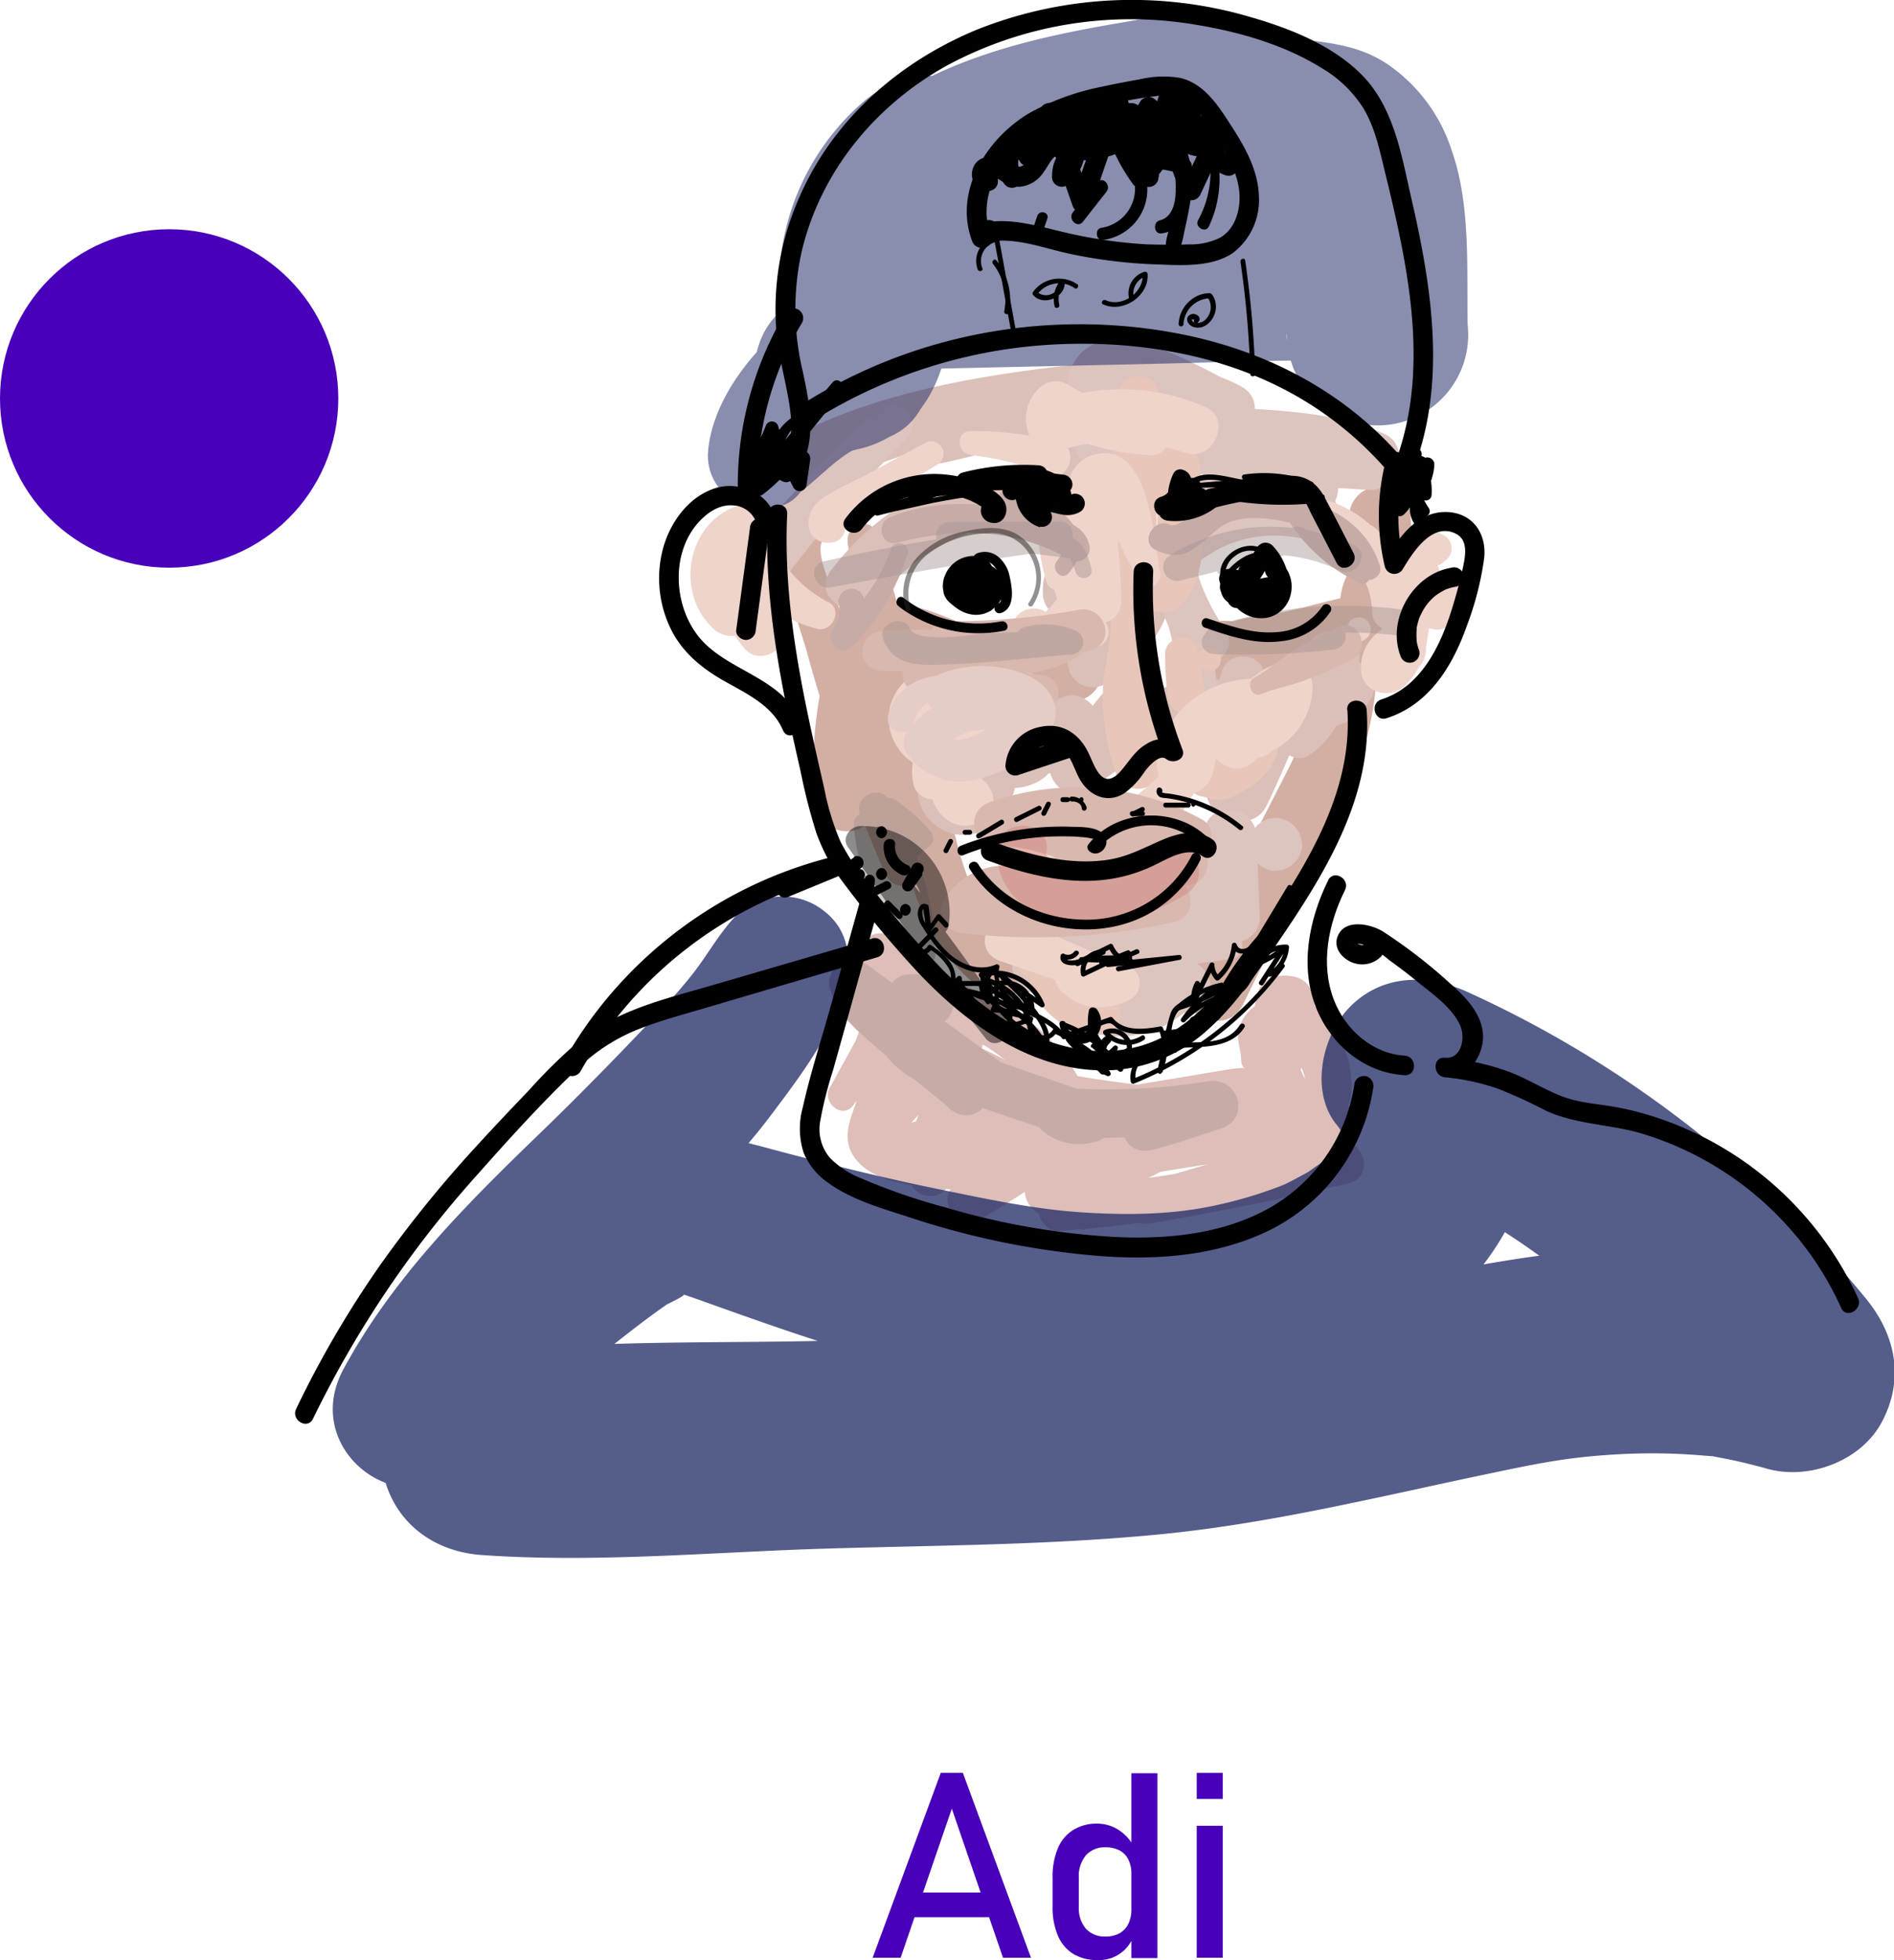 <svg xmlns="http://www.w3.org/2000/svg" viewBox="0 0 291.12 301.14"><defs><style>.cls-1{fill:#d3afa3;}.cls-2{fill:#dbc0b9;}.cls-3{fill:#ddc4bf;}.cls-4{fill:#e8c6ba;}.cls-5{fill:#efd4cb;}.cls-6{fill:#d8b8af;}.cls-7{fill:#e5ccc6;}.cls-8{fill:#ddbeb8;}.cls-9{fill:#c6aba7;}.cls-10{opacity:0.45;}.cls-11{fill:#a39391;}.cls-12{opacity:0.53;}.cls-13{fill:#202a66;}.cls-14{opacity:0.76;}.cls-15{opacity:0.22;}.cls-16{fill:#c44441;}.cls-17{fill:#4800ba;}.cls-18{opacity:0.5;}.cls-19{fill:#282420;}</style></defs><title>raport-adi</title><g id="Layer_8" data-name="Layer 8"><path class="cls-1" d="M765.8,324.05c-2.85,3.23-3.12,7.24-3.82,11.36a52.51,52.51,0,0,1-5.15,15.88q-7.8,15.25-15.71,30.45c-3.12,6,6.08,11.24,9,5.25,5.38-11.09,11.38-22,16.26-33.31a47,47,0,0,0,4-14.51c.44-4.74,1.15-10.48-1.35-14.71a2,2,0,0,0-3.17-.41Z" transform="translate(-559 -232.78)"/><path class="cls-1" d="M689.3,316.2c2,14.46,4.68,28.7,7.5,43,2,10.06,5,20.17,13.93,26.16,4.67,3.13,9-4.41,4.4-7.53-8.16-5.47-9.39-17.75-11.52-26.52-3-12.24-6.1-24.33-9.79-36.37-.91-3-4.91-1.66-4.52,1.24Z" transform="translate(-559 -232.78)"/><path class="cls-1" d="M684.17,312.26c-9-.89-2.17,16.93-1.24,20.36a252.81,252.81,0,0,0,12.15,34.45c1.65,3.81,8.28,1.07,6.76-2.85-3.27-8.45-6.53-16.9-9.5-25.46-1.43-4.14-2.92-8.25-4.29-12.41-.62-1.9-4.21-9.09-2.45-10.65,1.43-1.27.17-3.29-1.43-3.44Z" transform="translate(-559 -232.78)"/><path class="cls-1" d="M702.56,330.58l-1.14-2.17-6.06,3.52c3,3.62,8.59,5.45,13,6.79a43.15,43.15,0,0,0,15.48,1.84c6.14-.41,6.28-9.72,0-9.65a55.84,55.84,0,0,1-13-1.08c-4.11-.93-7.84-3.27-11.93-3.95-4.51-.76-6.54,6-1.92,7l2.09,1.23a2.49,2.49,0,0,0,3.51-3.52Z" transform="translate(-559 -232.78)"/><path class="cls-1" d="M744,334.19c2.65.16,4.8,1.08,7.43,1.14,1.84,0,3.71-.09,5.55-.22a58.11,58.11,0,0,0,12.19-1.76c5.86-1.7,3.38-10.16-2.49-9-3.64.7-7.18,1.83-10.82,2.54-1.81.35-3.66.51-5.46.88-2,.42-4.41,1.36-6.4,1.49a2.49,2.49,0,0,0,0,5Z" transform="translate(-559 -232.78)"/><path class="cls-1" d="M716.88,331.18A117.45,117.45,0,0,0,698.33,336c-4.75,1.65-2.8,9.12,2.1,7.61a15.73,15.73,0,0,1,4.9-.81l-1.1-8.15a28.72,28.72,0,0,0-10.34,4.54c-4.26,3.16-.61,10,4.26,7.28a43.44,43.44,0,0,1,8.28-3.82c4.32-1.32,3.75-8.41-1.1-8.15a21.64,21.64,0,0,0-7.94,1.9l4,6.81a147.6,147.6,0,0,1,16.9-6.92,2.63,2.63,0,0,0-1.39-5.06Z" transform="translate(-559 -232.78)"/><path class="cls-1" d="M755.33,333.71c-2.05-4.54-7.13-6.92-11.78-4.74a4.18,4.18,0,0,0-1.92,4.7,6.3,6.3,0,0,0,9,3.72c2-.94,2.53-3.85,1.48-5.64-1.23-2.11-3.59-2.38-5.64-1.48a2.21,2.21,0,0,1,3.22,1.19l-1.91,4.7c-.89.39,1.62-.72.84-.42a3.16,3.16,0,0,1,.75-.18c-.48.05.24.05.4.06a2.3,2.3,0,0,1,2,.88,2.27,2.27,0,0,0,3,.17,2.32,2.32,0,0,0,.59-3Z" transform="translate(-559 -232.78)"/><path class="cls-1" d="M774.07,324.72c-.48-.1-.54-.11-.61,0,3.51-4.07-2.56-10-5.88-5.88a10.85,10.85,0,0,0-2.39,9.38c.79,4.73,7.1,3.56,8.47,0A34.87,34.87,0,0,0,775.78,312a4.71,4.71,0,1,0-9.3,1.25,26.67,26.67,0,0,1-1.29,12.62h8.47a2.56,2.56,0,0,1,.45-2l-7.59-3.2c-1.79,4.44,2.14,9.58,6.84,9.33,2.87-.15,3.8-4.58.71-5.25Z" transform="translate(-559 -232.78)"/><path class="cls-1" d="M706.46,338.89a18.34,18.34,0,0,0-12.29,5.31l5,5,6.54-6.48a3.94,3.94,0,0,0,0-5.51,5.56,5.56,0,0,0-6.87-.8,15.76,15.76,0,0,0-1.5.95c-1.56,1.06-.32.54-.33.35.91-.09,1.11-.48.59-1.17l-.52-1.53-1.3-3.82a4.53,4.53,0,0,0-8.65,0,62.82,62.82,0,0,0-2.89,24.88c.52,5.79,9.43,6,9.19,0a75.85,75.85,0,0,1,2.35-22.5h-8.65c1.59,3.85,2.91,10.46,7.13,12.28a6.27,6.27,0,0,0,4.74-.09c.6-.23,3.19-2.35,3.44-2.33l-2.77-1.15.53.44v-5.51l-6,7c-2.94,3.42,1.9,8.38,5,5a16,16,0,0,1,8-4.78c3-.82,2.48-5.66-.74-5.53Z" transform="translate(-559 -232.78)"/><path class="cls-2" d="M746.82,336.08c-.77,2.05-1.5,4.12-2.39,6.13a3.8,3.8,0,0,0,2.22,5.45,5.66,5.66,0,0,0,7.58-4.34c.48-3.12-1.74-5.58-5-5-1.06.21-3.07-1.36-4.17-1.63a7.5,7.5,0,0,0-5.64.71c-3.33,2-4.07,6.29-2.36,9.6a8.53,8.53,0,0,0,9.63,4.38c4.49-1,7-5.33,11.16-6.48l-2.47-9a25.31,25.31,0,0,0-13.21,11.26,4.82,4.82,0,0,0,5.38,7,18,18,0,0,0,9.68-6.22l-7.6-5.86c-1.65,3.57-3.36,7.12-4.87,10.76-2.1,5.08,6.49,8.69,8.91,3.75,1.55-3.15,2.9-6.41,4.32-9.63,2.54-5.75-4.59-9.86-8.36-4.88a8.48,8.48,0,0,1-4.61,2.89l5.38,7a15.28,15.28,0,0,1,7.45-7.11c5.34-2.22,3.45-10.7-2.47-9a16.82,16.82,0,0,0-5.85,3.13c-1.48,1.18-3.31,2.23-4.71,3.39-.57.06-.52.17.16.35l-1.45,2.51a21.81,21.81,0,0,0,2.47.75,9.62,9.62,0,0,0,5.37,0l-5.1-3.89,2.31-1.74,2.59,4.56c.58-2.44,1.31-4.82,2-7.23,1.24-4.17-4.94-5.71-6.41-1.76Z" transform="translate(-559 -232.78)"/><path class="cls-2" d="M760.32,348.74a13.07,13.07,0,0,0,5.12-7l-4.93,2.8a9.05,9.05,0,0,0,9.08-4.23c1.55-2.24-.05-5.47-2.49-6.13a15.18,15.18,0,0,0-17,7.05c-2.09,3.64,2.17,8.24,5.89,5.89a35.72,35.72,0,0,0,11.3-11.32c2.89-4.55-4.08-8.4-7.12-4.16a32.52,32.52,0,0,1-8.53,8.05l5.9,5.89a6.53,6.53,0,0,1,7.36-3.35l-2.49-6.13c-.38.58-1.27.57-1.88.71a4,4,0,0,0-2.94,3.87c.18,1.45-.1,1.95-1.23,2.92-2.8,2.41.89,7.24,4,5.15Z" transform="translate(-559 -232.78)"/><path class="cls-2" d="M741.79,341.54a6.67,6.67,0,0,1-4,4.25l4.89,1.28c-1.67-3.32-3.51-6.55-5.3-9.81a3.94,3.94,0,0,0-6.1-.79,36.94,36.94,0,0,0-7.67,10c-1.78,3.39,2.06,8.19,5.66,5.66a20.54,20.54,0,0,0,7.1-8.17c2-4.06-3.19-8.87-6.62-5.11l-8.07,8.85,7.17,1.9A15.69,15.69,0,0,1,728,344c.07-2.6-2.87-5.2-5.49-4.18a13.85,13.85,0,0,0-7,5.45H723l-1.63-3.79c-1.14-2.63-5.13-2.73-6.92-.89l-4.09,4.22,3.13-1.3c-4.3-.26-6.87,3.64-5.93,7.6.85,3.56,6.47,4.54,8.15,1.06,2-4.08,1.54-7.94-1.6-11.29a4.62,4.62,0,0,0-5.46-.7c-6.45,3.06-3.37,10.86,1.94,13s12.85-.67,10.32-7.5c-2.07-5.57-9.67-6.77-14-3.24-5.12,4.17-3.37,11.23,1.34,14.78,4.3,3.25,9.11-3.6,5.6-7.26l-3.12-3.25a4.7,4.7,0,0,0-5.59-.73c-4.75,2.68-7.42,9.78-2.27,13.64A6.91,6.91,0,0,0,714,354.33c.25-4.76-7-5.59-8.2-1.11l4.08.72-5.6-.72,3.11,3.27,5.61-7.26q1.06,1.08-.64-2.39l2.73-2.1c-1.49,0-2.1,1.08-1.82,3.19l-5.46-.71.27.43,8.15,1.07-.19-.78-.45,3.43q-3.67,1.41-.85.84a3.33,3.33,0,0,0,1.51-.79c1.69-1.1,3.12-3.17,4.5-4.63l-6.92-.89,1.69,3.76c1.45,3.25,5.89,2.42,7.55,0l1.77-1.5L719.32,344a22.9,22.9,0,0,0,1.21,7.88c1,2.87,4.9,4.45,7.18,1.89l8-8.95-6.62-5.12a13.35,13.35,0,0,1-4,5.29l5.66,5.66a30.51,30.51,0,0,1,6-8.66l-6.1-.79c1.93,3.18,3.8,6.39,5.84,9.5,1,1.46,3.29,2.5,4.89,1.28a12.76,12.76,0,0,0,5.49-9.74c.26-3-4.19-3.32-5.06-.68Z" transform="translate(-559 -232.78)"/><path class="cls-2" d="M738.91,341.92a27.12,27.12,0,0,1-4.53-16.51c.15-2.81-3.06-4.18-5.29-3a11.28,11.28,0,0,0-5.77,13.24,3.78,3.78,0,0,0,5.5,2.24,20.87,20.87,0,0,0,10.86-20.48,4,4,0,0,0-6.68-2.77,29.88,29.88,0,0,0-6.89,7.93l7.2,3c1.26-4,5.67-12.78-.67-15-6.13-2.16-10.28,7.6-12.75,11.35l7.24,2,.68-1.86-5.59-4.3q-1.2,5.83-2.5,11.63c-1,4.71,5.24,6.15,7,1.94a43.47,43.47,0,0,0,2.13-29l-1,3.71,2.92-3.19c3.36-3.67-1.75-8.73-5.45-5.45a11.45,11.45,0,0,1-6,2.77l2.09,7.6,4.88-1.59-3.07-7.29a12.21,12.21,0,0,0-5.42,9.74l4.07-4.07c-13.88-1.32-26.8,4.84-35.14,15.85-3.32,4.39,4.07,8.58,7.37,4.3a31.89,31.89,0,0,1,27.77-12c2.27.17,4-2,4.07-4.07a3.86,3.86,0,0,1,2.11-3.47c3.16-2.46-.27-7.94-3.88-6.68l-4.85,1.69a3.94,3.94,0,0,0,2.09,7.6,19.13,19.13,0,0,0,9.33-4.92l-5.45-5.45c-1.21,1.37-3.37,3.11-3.84,4.93-.56,2.16.88,4.93,1.23,7.07a32.48,32.48,0,0,1-2.66,19.11l6.65,2.8c1-3.84,1.92-7.69,2.82-11.54.72-3.06-2.68-6.2-5.59-4.3a9.36,9.36,0,0,0-4.61,8.43c.06,4,5.1,5,7.24,2,1.52-2.17,3.63-6.84,6-8.24l-3,.4,1,.16-2.36-1.81c-.72-1.1-.77,1.68-1,2.41l-1.48,4.73c-1.36,4.33,4.9,6.78,7.19,3a25.17,25.17,0,0,1,5.62-6.37l-6.68-2.77c.73,5.88-1.59,11-6.81,14l5.5,2.24a4.3,4.3,0,0,1,2.1-5.19l-5.29-3a30.23,30.23,0,0,0,7.29,19.81c2,2.34,5.9-.7,4.27-3.3Z" transform="translate(-559 -232.78)"/><path class="cls-2" d="M718.46,291.66A64.75,64.75,0,0,1,702,297.05l1.89,6.85a113.38,113.38,0,0,0,24.47-8.12c3.41-1.56,1.8-7.58-2-7.19-15,1.55-31.66,4.11-45.22,11.11-4.19,2.16-1.28,8.8,3.18,7.54,6.85-1.94,13.41-4.76,20.32-6.59a169.32,169.32,0,0,1,21.72-4.34l-1.94-7.19A105.87,105.87,0,0,1,702,297.05c-4.46,1-2.56,7.81,1.89,6.85a71.72,71.72,0,0,0,17.92-6.49c3.83-2,.47-7.61-3.36-5.75Z" transform="translate(-559 -232.78)"/><path class="cls-3" d="M743.44,314.17c1.81-2,5.59-6.6,8.2-3.26l1.48-5.59a104.29,104.29,0,0,0-14.61,7.4l4,6.76c5-3.81,10.85-5.36,17.08-3.84,5,1.24,7.19-6.58,2.14-7.77a27.44,27.44,0,0,0-24,5.47c-3.47,2.78,1,8.5,4.75,6.14,4.36-2.76,8.86-5.31,13.24-8.05a3.39,3.39,0,0,0,.67-5.25c-5.59-6.15-13-1.26-17.11,3.81-2.34,2.9,1.61,7.07,4.18,4.18Z" transform="translate(-559 -232.78)"/><path class="cls-3" d="M749.7,302.91l-.59-3-2.78.08-4.62.13-9.25.2c-4.12.08-4.11,6.25,0,6.38a28.73,28.73,0,0,0,14.8-3.52c3.54-1.87,1.43-6.41-1.85-6.81-5.75-.7-11.69-.49-17.49-.64-5.53-.14-5.5,8.35,0,8.58A40.39,40.39,0,0,0,747,300.26c3.56-1.67,2.3-7-1-8l-17.24-5.16,2.64,6.5c-.41.83-.87-.14.82.47,1.39.5,2.7,1.12,4.05,1.73l8.78,4c5.16,2.36,9.74-5.1,4.53-7.75a19.17,19.17,0,0,0-15.72-1.22,4.59,4.59,0,0,0-1.09,8.27c10.34,7.49,23.33,3.31,34.39,8.23l2.34-8.62L753.3,297.7c-5.08-.33-5.73,6.24-2.36,8.71,2.37,1.74,4.75,3.47,7.18,5.14,5,3.43,9.19-4.42,4.63-7.93-2.34-1.8-4.7-3.55-7.09-5.28l-2.36,8.71,16.13,1c4.39.26,6.57-6.77,2.33-8.62-5.53-2.42-11.14-3.19-17.13-3.63-6.16-.44-12.17-.71-17.36-4.42l-1.08,8.27a10.25,10.25,0,0,1,8.79.24l4.53-7.75c-6.07-2.73-21.11-12.73-25.82-2.94a4.5,4.5,0,0,0,2.65,6.5l17.27,5-1.05-8a32.39,32.39,0,0,1-14.64,3v8.58c5.79-.15,11.74.06,17.49-.63l-1.84-6.81a21.47,21.47,0,0,1-11.11,3.45v6.38c3.7-.32,7.4-.66,11.1-1,2.51-.21,6.25.13,8.48-1.29,2.65-1.7,2.42-5.92-1-6.54-3.22-.58-4.65,4.21-1.37,5Z" transform="translate(-559 -232.78)"/><path class="cls-3" d="M747.67,375.6,728,376.78c-4,.23-4,6.12,0,6.2,5.21.11,9.84-1.05,14.87-2.2,4.29-1,3.22-7.43-1-7.52a69.63,69.63,0,0,0-24.33,4.23c-4.57,1.62-3.46,7.53,1.1,8.09,7.48.92,15,1.79,22.45,2.68l-1.08-8q-6.37,1.72-12.75,3.41c-3.8,1-4,6.94,0,7.86a15.35,15.35,0,0,0,14-3.39c3.43-2.86-1.22-9-4.83-6.26-2.21,1.67-4.3,2.43-7,1.79v7.86l12.75-3.39c4.78-1.27,3.21-7.49-1.09-8-7.48-.92-15-1.87-22.45-2.75l1.09,8.08a76.48,76.48,0,0,1,22.14-4.52l-1.93-7.12c-3.57,2.06-7.88,2.72-11.93,3l.82,6.09,19.5-2.85c2.5-.36,1.92-4.57-.6-4.42Z" transform="translate(-559 -232.78)"/><path class="cls-3" d="M748.77,367.73c-.06-.09-1-1.27-.84-1.48,2.46-4.38-5-7.46-6.28-2.64a15.26,15.26,0,0,1-3,6.07,3.82,3.82,0,0,0,5.41,5.4A26,26,0,0,0,752,362.33l-8.05-1.09.14,12.23c.06,5.49,8.74,5.48,8.53,0l-.47-12.23c-.17-4.49-6.9-5.73-8.05-1.09a19.48,19.48,0,0,1-5.45,9.53l6,4.63a19.37,19.37,0,0,0,3.78-9.79L742.54,367a31,31,0,0,0,2.62,3.56c1.82,1.72,5.15-.56,3.61-2.78Z" transform="translate(-559 -232.78)"/><path class="cls-3" d="M758,359.74l-.1-.11-.81-.63-1-.41a3,3,0,0,0-1.6-.07,2,2,0,0,0-1,.27,2.06,2.06,0,0,0-.89.52,2,2,0,0,0-.72.73,1.93,1.93,0,0,0-.52.88,3.08,3.08,0,0,0-.35,1.56l.14,1.07.41,1,.63.82.82.63,1,.4a3,3,0,0,0,1.61.08,2.06,2.06,0,0,0,1-.28,3,3,0,0,0,1.29-.83l.1-.12a3,3,0,0,0,.8-1.24,2.94,2.94,0,0,0,.33-1.49l-.14-1a3.89,3.89,0,0,0-1-1.71Z" transform="translate(-559 -232.78)"/><path class="cls-3" d="M746.71,345.94a155.32,155.32,0,0,0-3.43-24.47c-.78-3.5-6.64-2.8-6.35.86a22.25,22.25,0,0,0,3.94,10.8c2.66,4,9.19.06,6.39-3.74a30.19,30.19,0,0,1-4-7.92L737,323.19a146.32,146.32,0,0,1,4.89,22.75c.39,2.95,5,3.15,4.78,0Z" transform="translate(-559 -232.78)"/><path class="cls-3" d="M693.94,295.86A185.68,185.68,0,0,0,671.13,320c-3.5,4.43,2.86,9.42,6.19,4.77a186.34,186.34,0,0,1,21-24.49c2.87-2.82-1.41-7-4.37-4.38Z" transform="translate(-559 -232.78)"/><path class="cls-4" d="M716.83,383a7.11,7.11,0,0,0,5,.07c1.44-.51,2.61-2.36,1.56-3.82-1.48-2-3.44-4.55-6-5.12a3.16,3.16,0,0,0-3.7,1.82,3.2,3.2,0,0,0,1.28,3.92l.49.37a8.43,8.43,0,0,0,1.2.5c.47.19-.39-.19.08,0l.68.33a8.92,8.92,0,0,1,1.92,1.3l.53-4.08a2.37,2.37,0,0,1-1.81.43,2.21,2.21,0,0,0-1.17,4.25Z" transform="translate(-559 -232.78)"/><path class="cls-4" d="M716.86,379.9c-.45,6.17,4.65,11.48,10.66,11.91a3.7,3.7,0,1,0,0-7.4,4.67,4.67,0,0,1-4.1-4.51c0-4.26-6.27-4.17-6.56,0Z" transform="translate(-559 -232.78)"/><path class="cls-4" d="M744.94,335.92a1.88,1.88,0,0,0,0-3.75,1.88,1.88,0,0,0,0,3.75Z" transform="translate(-559 -232.78)"/><path class="cls-4" d="M738.1,333.2a46.39,46.39,0,0,0,.36,6.34,2.94,2.94,0,0,0,2.86,2.86c1.4,0,3-1.31,2.86-2.86a50.51,50.51,0,0,0-1.11-7c-.73-2.82-4.86-2.13-5,.68Z" transform="translate(-559 -232.78)"/><path class="cls-4" d="M728.31,324.68c2.93,2,.41,10.24.25,13a36.39,36.39,0,0,0,1.92,13.81c1.5,4.3,7.92,2.61,6.87-1.9-1.59-6.82-1.39-13.06-1.79-19.95-.22-4-1.9-7.2-5.7-8.63-2.26-.85-3.32,2.47-1.55,3.68Z" transform="translate(-559 -232.78)"/><path class="cls-4" d="M730.74,293.58c-.34,6.86-.72,13.71-1,20.56-.21,4.42-.28,9.7,4.43,11.85,11.9,5.44,10.23-16.84,9.09-22.35-.78-3.78-7.2-3-6.81.92a56.81,56.81,0,0,1,.34,10.43c-.13,1.48,0,3.48-.76,4.77.94-1.57.69-3.87.72-5.62.09-6.85.21-13.7.31-20.56.07-4.06-6.07-4-6.28,0Z" transform="translate(-559 -232.78)"/><path class="cls-4" d="M755.91,341.73c-3.44.11-7.3.27-10.33,2.11a9.17,9.17,0,0,0-4.44,8.15,3.28,3.28,0,0,0,2.36,3.1c6.89,1.85,15-5.6,11.16-12.61-1.94-3.59-6.64-4.06-9.77-1.85-4,2.8-3.75,7.7-2.61,11.92,1.49,5.47,10.17,3.09,8.5-2.34a29.62,29.62,0,0,0-.71-2.88c.1.12,0,.29-.29.17a7.46,7.46,0,0,0-2-.53c-.27.16-.47.91-.78,1.19a2.49,2.49,0,0,1-1.79.73l2.24,2.25c-.25-1.47,1.24-2.86,2.33-3.57,1.81-1.17,4.05-1.31,6.13-1.52,2.71-.28,2.83-4.4,0-4.32Z" transform="translate(-559 -232.78)"/><path class="cls-5" d="M754,342.32l-1.83.92a2.21,2.21,0,0,0-.79,3,2.25,2.25,0,0,0,3,.79l1.83-.92a2.22,2.22,0,0,0,.79-3,2.25,2.25,0,0,0-3-.79Z" transform="translate(-559 -232.78)"/><path class="cls-5" d="M751.89,348.4c2.85-.44,4.12-3.81,5.53-6,1.72-2.72-1.14-6.4-4.2-5.47a11.48,11.48,0,0,0-8.24,8.65c-.82,3.84,3.92,7.18,6.91,4a13,13,0,0,0,3.61-8.29c.19-2.24-2.09-4.27-4.23-4.22-6.92.16-13.39,5.27-14.39,12.29-.91,6.36,8,7.65,8.74,1.18a6.2,6.2,0,0,1,5.65-5l-4.22-4.23a3.79,3.79,0,0,1-1,2.45l6.91,4a5,5,0,0,1,3.13-4.05L751,338.62c-1.17,2.38-3.46,5.24-2.34,7.95a2.75,2.75,0,0,0,3.23,1.83Z" transform="translate(-559 -232.78)"/><path class="cls-5" d="M706.25,340.35l-.26.21,1.19-.69a.58.58,0,0,0,.61,0l1,1-.06,1.71c1.08-1.45.24-3.74-1.2-4.58a3.43,3.43,0,0,0-4.59,1.2,16.89,16.89,0,0,0-2.19,5.67,4.12,4.12,0,0,0,5,5c5.64-1.13,7.27-8.93,3.51-12.84-4.82-5-13.64-.54-13.66,6.05s7.56,10.52,13.16,7.54,6-10.91,1.88-15.31A4.68,4.68,0,1,0,704,342c.36.39.36.37,0,0,.24.47.25.45,0-.06a4.85,4.85,0,0,1,.19.75c-.07-.59-.1-.62-.07-.07s0,.52,0-.09c-.14.44-.15.5,0,.17s.12-.27-.1.13c.37-.42.36-.44,0-.05.45-.32.45-.35,0-.09.55-.23.57-.27.07-.13.62-.08.66-.12.12-.1.61.11.66.11.13,0l-.36-.11c.52.24.56.23.1,0,.42.36.45.37.08,0,.32.46.35.47.09,0a1.28,1.28,0,0,1,.26.78c-.1.53-.08.53.05,0-.27.53-.47.53,0,.28q-.55.38.09,0c-.43.16-.41.17.07,0a1.72,1.72,0,0,1-1.48-.33c-.32-.47-.36-.5-.11-.1l-.19-.42c.1.47.11.41,0-.17a4.85,4.85,0,0,1,0,.66c.08-.57.06-.63-.05-.17.22-.49.22-.54,0-.14a1.38,1.38,0,0,1,.61-.61c.51-.18.54-.2.09-.07l5,5a19.16,19.16,0,0,0,.48-7l-6.46,1.78c.61,3.19,5.14,4.73,7.41,2.32s-1.16-5.91-3.78-3.78Z" transform="translate(-559 -232.78)"/><path class="cls-5" d="M752.32,342.34l-2.83,2.19c-2.26,1.75.24,5.12,2.63,4.52a11.32,11.32,0,0,0,8.64-10.73,3.93,3.93,0,0,0-4.94-3.75,11.94,11.94,0,0,0-8.37,9.37,4.38,4.38,0,0,0,3,5.25c2,.56,4.87-.69,5.24-3a5.81,5.81,0,0,1,3.16-4.52l-5.73-2.33a4.58,4.58,0,0,1-.37,2.33,4.36,4.36,0,0,1-2,2.15l2.62,4.51,2.59-2.43a2.56,2.56,0,0,0,0-3.58,2.59,2.59,0,0,0-3.58,0Z" transform="translate(-559 -232.78)"/><path class="cls-5" d="M713.88,337.49a5.21,5.21,0,0,0-2.53,4.81,5.29,5.29,0,0,0,3.68,4.76,3.58,3.58,0,0,0,3.47-.92c1.94-1.71,2.08-4.88.84-7a5.68,5.68,0,0,0-7.67-2.24l6,4.58a3.26,3.26,0,0,1-3.69,2.19l-1.28-.76a2.12,2.12,0,0,1-.79-2.12c.07-.33,0-.27,0,.15l-.12.36c-.12.34-.27.67-.39,1a6.48,6.48,0,0,0,.65,5.78c1.36,1.78,3.77,2.92,5.9,1.55,1.76-1.14,3-4,1.54-5.9-.65-.86.2,1.43.16.86s-.23.75,0,0a13.57,13.57,0,0,0,.47-1.77,6.06,6.06,0,0,0-1.94-6.09,5.54,5.54,0,0,0-4.86-1,5,5,0,0,0-3.57,4.65c-.28,3.15,3.62,4.94,6.1,3.5a2.63,2.63,0,0,1-2.48,0l.37.2c-.45-.38-.57-.47-.35-.27s.12.08-.23-.35c.2.34.17.24-.07-.31.16.62.17.25,0-1.1.74-1,.88-1.33.43-.9l3.46-.91a2,2,0,0,1,1.54,1.88c0-.39,0-.3,0,.28a2.34,2.34,0,0,1-.95,1.3,3.56,3.56,0,0,0-3.59-6.16Z" transform="translate(-559 -232.78)"/><path class="cls-5" d="M737.33,320.79c-1-5-1.57-20.49-10.22-18.14-3.26.88-4.34,4.23-4.4,7.28a108.55,108.55,0,0,0,1.13,14.95c.58,4.64,7.61,5,7.5,0-.06-2.67-.23-5.31-.46-8l-.31-3.62c0-.28,0-3.57-.28-3.81l-2.15.5c.31.68.6,1.36.89,2,.38.9.79,1.78,1.22,2.66,1.24,2.51,2.51,5,3.73,7.51,1,2,3.74.52,3.35-1.41Z" transform="translate(-559 -232.78)"/><path class="cls-5" d="M736.59,296.86a34.8,34.8,0,0,1-13.46-5,3.66,3.66,0,0,0-4.4.57,6.43,6.43,0,0,0-1.62,6.95,3.84,3.84,0,0,0,4.65,2.64c6.94-2.15,12.78-1.81,19.64.37,4.07,1.29,7-5.19,3-7a31.84,31.84,0,0,0-24.61-.63l4.27,1.74-.16,1.09-4.4.57a39.62,39.62,0,0,0,16.35,4.57c3.27.2,4.09-5.28.78-5.8Z" transform="translate(-559 -232.78)"/><path class="cls-5" d="M782.64,327.47l.52-2.72a3.05,3.05,0,0,0-2.89-3.78c-3-.36-5.59,1.71-7.14,4.14a16.67,16.67,0,0,0-1.69,4c-.28.88-.51,2.54-1.34,3.12l5.82,3.34a1,1,0,0,1-.51.72c5-1.57,2.59-9.68-2.14-7.78-3.08,1.24-5.14,3.61-5.08,7.06s4.08,4.8,6.59,2.73a11.3,11.3,0,0,0,3.49-6.62c.23-1.07.43-4.74,2-4.71l-3-3-.26,2.75c-.3,3.18,5,3.92,5.62.76Z" transform="translate(-559 -232.78)"/><path class="cls-5" d="M686.25,325.27a19.2,19.2,0,0,1-9.6-12,3.84,3.84,0,0,0-5.56-2.26c-6.81,3.37-8,13.23-2.47,18.33a4.14,4.14,0,0,0,6.41-.83,10.52,10.52,0,0,0-.43-11.81c-2.69-3.5-9-1.72-7.64,3.23a34.51,34.51,0,0,0,6.34,12.34c2.84,3.6,8.78-1.07,6.33-4.89a40,40,0,0,1-4.61-9.68l-7,4.07a2.24,2.24,0,0,1,0,2.62l6.41-.83a3.76,3.76,0,0,1,.52-6l-5.56-2.26a21.63,21.63,0,0,0,15.16,14.07c2.4.68,4.07-3,1.74-4.12Z" transform="translate(-559 -232.78)"/><path class="cls-5" d="M708.3,342.12c-5.91-.32-10.15,5.71-8.88,11.23.49,2.13,3.61,3.07,5.08,1.34,1.18-1.38,2.34-2.76,3.49-4.16h-4.83l.33.41-.89-1.52c.33.8.2-.16,0,.74-.12.57-.38,1.1-.5,1.68a6.9,6.9,0,0,0,.47,4.43c1.33,2.89,4.45,4.34,7.34,2.66,4.18-2.43.31-9.05-3.78-6.48l.14-.08h2c1.33.36.74,1.51,1.17.28a8.79,8.79,0,0,0,.34-2.39A5.92,5.92,0,0,0,708,345.7a3.46,3.46,0,0,0-5.36.69c-1,1.53-2,3.07-2.9,4.62l5.56.72a3.39,3.39,0,0,1,3-4.74c3.15-.08,3.12-4.7,0-4.87Z" transform="translate(-559 -232.78)"/><path class="cls-5" d="M721.82,384.71c2.92,3.25,7.25,3.59,11,1.57,1.67-.9,1.93-3.94,0-4.77q-8.66-3.67-17.31-7.38c-4.61-2-7.43,4.73-2.67,6.34l17.85,6.09-.66-5.05a4.57,4.57,0,0,1-5.49-.34c-2.18-1.53-4.36,1.72-2.73,3.54Z" transform="translate(-559 -232.78)"/><path class="cls-5" d="M733.87,361l-2.07,10.75,4.25.57a39.36,39.36,0,0,1,8.19-20c1.82-2.37-2.1-5.3-4.12-3.17a79.65,79.65,0,0,1-15.25,12.17c-4.13,2.64-8,5.78-8.8,10.89-.45,2.85,3.18,6.08,5.53,3.22,3.27-4,6.47-8,9.69-12,1.51-1.88,1.13-4.8-1.46-5.52a15.08,15.08,0,0,0-15.42,4.22c-2.9,3.06,1.72,7.7,4.64,4.64a8.55,8.55,0,0,1,9-2.49l-1.45-5.52c-3.24,4-6.5,8-9.7,12l5.65,2.35c.64-4.94,8.19-7.93,11.71-10.64a53.68,53.68,0,0,0,10-10.13l-4.53-2.64a43.73,43.73,0,0,0-8,22.6c-.17,2.41,3.88,3,4.25.58q.85-5.43,1.7-10.86c.38-2.45-3.31-3.56-3.8-1Z" transform="translate(-559 -232.78)"/><path class="cls-5" d="M701.17,300.85l-8.84,4.79c-2.36,1.27-5.08,2.35-7.23,3.94-2.7,2-2.62,6.77,1.53,6.58,3.15-.14,3.09-5.16,0-4.87l-.58,0,1.71.71,0,0-.24,1.85c.56-1.14,2.7-1.91,3.73-2.54l3.77-2.27,8.06-4.88a1.92,1.92,0,0,0-1.94-3.32Z" transform="translate(-559 -232.78)"/><path class="cls-5" d="M708.26,302.7a48.91,48.91,0,0,1,12,3c3.12,1.2,4.73-4.23,1.4-5.06A53.38,53.38,0,0,0,708.26,299c-2.41,0-2.28,3.4,0,3.66Z" transform="translate(-559 -232.78)"/><path class="cls-5" d="M767.87,331.29a1.83,1.83,0,0,0,0-3.66,1.83,1.83,0,0,0,0,3.66Z" transform="translate(-559 -232.78)"/><path class="cls-5" d="M763.78,313.36l-.14-.41-3.19,1.3c2.32,1.38,4.68,2.66,7,4l1.37-5c-1.17.13-2.43.29-2.68-1l-4.09,4.09a11.11,11.11,0,0,1,7.86,10.48c.09,3.68,5.68,3.69,5.72,0a18,18,0,0,0-11.82-16.89c-2.5-.95-4.62,1.83-4.09,4.09,1.12,4.71,7.33,7.71,11,3.9,1.54-1.6.65-3.77-1.2-4.53-2.47-1-4.94-2.05-7.44-3-1.42-.52-2.66.81-2.75,2.09a4.2,4.2,0,0,0,2.07,4c1.82,1.28,3.82-1.5,2.33-3Z" transform="translate(-559 -232.78)"/><path class="cls-5" d="M780.47,314.89l-.36-.09,1.42,1.09-.07-.13a2.78,2.78,0,0,0-3.07-1.25,5.67,5.67,0,0,0-3.75,2.78,5.48,5.48,0,0,0,0,5.35,3.08,3.08,0,0,0,4.17,1.09,3.11,3.11,0,0,0,1.09-4.17c-.31-.53.13.59,0,0,0,.5.07.58.06.25v-.18c-.07.49-.08.57,0,.24l.05-.18c.09-.5-.34.48.06-.08.12-.17-.46.38,0,0,.18-.15-.52.29,0,0,.18-.1.1-.06-.23.1a2,2,0,0,0,.92-.49,2.69,2.69,0,0,0,1-1.54l-1.66,1.65-.25,0a2.3,2.3,0,0,0,.61-4.51Z" transform="translate(-559 -232.78)"/><path class="cls-5" d="M724.1,320.62a38.64,38.64,0,0,1-.12-11.21h-5.6a85.37,85.37,0,0,0,5,21c1.36,3.6,7.21,2,5.79-1.59a86.37,86.37,0,0,1-5.32-20.11c-.46-3.23-5.4-2.28-5.5.74a42.93,42.93,0,0,0,1.38,12.41c.75,2.86,4.8,1.6,4.34-1.2Z" transform="translate(-559 -232.78)"/><path class="cls-5" d="M723.31,323.41a58.06,58.06,0,0,1-4.92,4.49,16.06,16.06,0,0,1-2.53,2,2.87,2.87,0,0,1-1,.41c-.59.09-.46.27.4.51-1.89-2.76-6.18-.34-4.53,2.65,4.22,7.67,13.49-4.08,15.83-7.53,1.32-2-1.63-4.16-3.24-2.5Z" transform="translate(-559 -232.78)"/><path class="cls-5" d="M716.93,332.24a9.54,9.54,0,0,0-5.75,4.28c-1.31,2.06,1.66,4.3,3.35,2.59,4.66-4.72,9.11-9.64,13.64-14.49,2.1-2.26-1.32-5.67-3.39-3.39-4.44,4.94-9,9.81-13.27,14.86l3.35,2.59A5.27,5.27,0,0,1,718,336c2.3-.82,1.39-4.37-1-3.71Z" transform="translate(-559 -232.78)"/><path class="cls-5" d="M718.28,329.13a.55.55,0,0,1-.18,0c.36.07.46.08.31,0a.8.8,0,0,1,.34.18c.16.13.18.14.08.05s-.09-.09.15.21l-.05-.08c-.1-.18-.07-.1.1.26,0-.28,0-.2,0,.23v-.26c-.08.45-.09.56,0,.34l-.16.39c.16-.33-.45.48-.14.16s-.29.19-.41.24-.27.11-.11.06q-.72.07-.36.06l-.44-.06.18.05s-.69-.24-.23-.07c-.3-.11-.44-.36-.18-.13s-.32-.49-.15-.18c-.33-.6-.2-.44-.12-.22a1.57,1.57,0,0,1,0-.91.64.64,0,0,1-.06.18,2.41,2.41,0,0,0,1.67,2.94,2.46,2.46,0,0,0,2.95-1.67,3.63,3.63,0,0,0-1.68-4.08,3.53,3.53,0,0,0-4.34.44,3.31,3.31,0,0,0-.25,4.13,3.24,3.24,0,0,0,3.63,1.47,1.94,1.94,0,0,0,1.38-2.11,1.91,1.91,0,0,0-1.89-1.67Z" transform="translate(-559 -232.78)"/><path class="cls-6" d="M722,330.13l1.85,1.46,1.32-3.18c-3,0-5.7,1.74-8.78,2a19.82,19.82,0,0,1-10.1-1.76l-1.64,6.05a71,71,0,0,0,21.93-2c4.1-1.08,2.32-6.93-1.72-6.24a106.18,106.18,0,0,1-20.21,1.74c-3-.06-4.7,4.74-1.64,6.05a24.76,24.76,0,0,0,12.86,2.2c3.69-.45,9-1.69,10.9-5.22a1.9,1.9,0,0,0-.66-2.55,26.32,26.32,0,0,1-2.37-1.5c-1.88-1.26-3.48,1.68-1.74,3Z" transform="translate(-559 -232.78)"/><path class="cls-6" d="M752.84,339.43c2.39-1,5-1.38,7.41-2.39a57.76,57.76,0,0,0,6.84-3.13c2.53-1.46.81-6.06-2.06-4.89a58.18,58.18,0,0,0-6.72,3.43c-2.31,1.33-4.24,3.18-6.53,4.47-1.31.74-.41,3.12,1.06,2.51Z" transform="translate(-559 -232.78)"/><path class="cls-6" d="M711,330.26c-5.38-.46-11.11-1.08-16.49-.51-3.85.4-4,5.95,0,6.11,5.6.23,11.49-.82,17-1.66,2.38-.36,1.56-3.76-.53-3.94Z" transform="translate(-559 -232.78)"/><path class="cls-6" d="M699.91,339c6.47.86,12.93,1.76,19.42,2.54,3.18.38,3.15-4.62,0-5-6.47-.77-13-1.42-19.42-2.11-2.95-.32-2.86,4.19,0,4.57Z" transform="translate(-559 -232.78)"/><path class="cls-6" d="M728.71,361.82a7.19,7.19,0,0,0-3.79,2.33l4.55,1.88-.05-.38L728.09,368l.47-.23h-2.73l.43.23L725,364.86c-.27,1.64-11.36.71-12.89,1A10.82,10.82,0,0,0,704,371.2c-1.33,2.36.41,4.67,2.84,4.95a98.88,98.88,0,0,0,32.59-1.7c3.78-.82,3-5.75,0-6.92a42.55,42.55,0,0,0-22.86-2.21c-4.72.77-2.7,7.91,2,7.18,7.85-1.23,15.74-2.36,23.54-3.83,3.85-.72,3-7.38-.93-6.91-8.22,1-16.41,2.32-24.59,3.56l2,7.18a35.41,35.41,0,0,1,19,1.95v-6.92a96.19,96.19,0,0,1-30.68,2l2.84,4.95c3.22-6,21.34,1.57,20.74-8.93a2.88,2.88,0,0,0-2-2.65,3.22,3.22,0,0,0-3,.4,2.79,2.79,0,0,0-1.24,3l.08.37c.51,2.48,3.63,2.31,4.87.64l.95-.68c3-1.12,1.85-5.78-1.34-4.88Z" transform="translate(-559 -232.78)"/><path class="cls-6" d="M723.47,357.5l-1.92,1.68c-3.35,1.21-2,6.54,1.49,5.4a30,30,0,0,1,18.31-.34c3.29,1,5.45-3.94,2.36-5.58a40.08,40.08,0,0,0-32.65-2.59,3.36,3.36,0,0,0,.89,6.56,31.67,31.67,0,0,1,10.85,2.49c4,1.63,5.71-4.83,1.78-6.45A37,37,0,0,0,712,356l.89,6.56a34.89,34.89,0,0,1,27.78,1.43l2.36-5.59a35.56,35.56,0,0,0-21.43.83l1.49,5.4a9.09,9.09,0,0,0,5.17-4.32c1.74-3.07-2.92-5.79-4.74-2.76Z" transform="translate(-559 -232.78)"/><path class="cls-7" d="M720.28,347.26c-1.11-4.32-5.66-7.3-9.94-7.76-4.91-.54-9.16,2-12,5.81a3,3,0,0,0,0,3.13,10,10,0,0,0,10.77,4.11c3.89-.86,9.11-3.82,11.23-7.32,2.28-3.76,0-7.22-3.57-8.75a17.5,17.5,0,0,0-13.92.14c-3.39,1.47-1,6.92,2.49,5.91a14.3,14.3,0,0,1,6.18-.77c.84.11,2.16.87,3,.79.72.53.85.5.42-.07q-.33-1-1,.27c-3.28,1.56-7.39,6.18-10.71,1.93l.48,3.76a7.34,7.34,0,0,1,6.89-3.52c2.95.26,4.58,2.19,6.45,4.22,1.35,1.45,3.7-.07,3.24-1.88Z" transform="translate(-559 -232.78)"/><path class="cls-7" d="M708.51,338.34c-4.44-3.57-11.67-1.3-13,4.38-.6,2.57,3.45,3.64,3.93,1.08a4.8,4.8,0,0,1,7.21-3.08c1.42.92,3.19-1.29,1.83-2.38Z" transform="translate(-559 -232.78)"/><path class="cls-8" d="M698,393.21c-.5-1.71-1-3.43-1.49-5.14a1.79,1.79,0,0,0-3.24-.43c-2.24,4.12-4.48,8.23-6.76,12.32-1.2,2.14,1.89,4.81,3.55,2.74a39.67,39.67,0,0,0,7.6-15.59,2.64,2.64,0,0,0-5.09-1.41,48.88,48.88,0,0,0-1.47,20.52c.3,2.38,3.17,4.22,5.13,2.13q6.94-7.38,13.4-15.15l-5.3-3.08A113.05,113.05,0,0,1,699.05,407c-1.11,2.78,2.48,4.84,4.73,3.64A30.06,30.06,0,0,0,714.45,401c2.12-3-2.63-6.67-5.12-3.95A69.27,69.27,0,0,0,699,411.72a3.32,3.32,0,0,0,5.72,3.35,17.79,17.79,0,0,1,13.15-8L715,402c-3.2,4.5-6.5,8.93-9.8,13.35-2.12,2.85,1.92,6.31,4.67,4.68a200.46,200.46,0,0,0,19.49-13.17l-4.16-5.4c-3.38,3-14.46,15.6-4.89,18.41,3.87,1.13,9-2.92,12.07-4.71a135.79,135.79,0,0,0,15-10.31l-5.82-3.39c-1.38,3.62,1.15,7.56,4.9,8.35,4.32.92,7.61-2.52,9.47-6,2-3.72,10.63-22.07-.21-21.09a3.68,3.68,0,0,0-3.39,2.57c-1.87,5.79-.66,25,9.85,21.41,8.62-2.95,3.6-18.34-3.27-20.45-3.53-1.08-7.89.42-9.29,4-.79,2,.11,3.41.15,5.37s1.82.93-1.48,1.41c-1.93.28-3.86.63-5.78.95l-42.36,7c-4.61.76-2.61,7.65,1.92,7,5.12-.76,19.77-.81,18.06-9.62-.71-3.68-4.8-5.78-7.82-7.34a44.26,44.26,0,0,0-5.43-2.35c-.52-.18-8.06-2-7.27-3.19l-6.82-1.85a38.54,38.54,0,0,1-2.17,14.44c-1,2.91-2.26,5.6-.35,8.45,3.47,5.19,14.71,5,20.12,5.06,18.14.25,35.72-5.69,53.87-5.7,4.93,0,4.94-7.71,0-7.67-14.91.14-29.32,4.1-44.09,5.51a88.48,88.48,0,0,1-10.67.44c-2.8-.06-8.95.28-11.33-1.39-1.59-1.12-.86-1.57-.18-3.57a38,38,0,0,0,1.35-5,45.81,45.81,0,0,0,.77-10.52,3.69,3.69,0,0,0-6.82-1.85c-4.08,6,1.62,10.9,7,12.57a62.35,62.35,0,0,1,6.86,2.23c.89.4,4.15,1.57,4.36,2.37.17.64-3,.79-4.31,1l-7,1.06,1.92,7,42.34-7.07c4.17-.7,11.79-.44,13.08-5.76.29-1.24-1.18-4.81-.86-5.38.65-1.17,4.51,6.05,2.34,6.35l2.72.36c-4.35-2.27-3.79-9.52-2.58-13.27l-3.39,2.58-1.53-.47q-.36,1.25-.78,2.46c-.45,1.35-.94,2.7-1.47,4-1,2.6-2.7,5-3.67,7.52,1.39-3.64-3.43-5.25-5.81-3.38a122,122,0,0,1-15.14,10.16c-.79.46-2.65,1.05-3.19,1.76-1.14.26-1.24.95-.31,2.07l.78-1.33c2-1.71,3.43-4.43,5.48-6.27,2.86-2.55-1-7.79-4.17-5.4a197.58,197.58,0,0,1-19.47,13.21l4.67,4.67c3.3-4.43,6.56-8.88,9.73-13.39,1.4-2-.44-5.34-2.91-5.08A25,25,0,0,0,699,411.72l5.72,3.35a62.35,62.35,0,0,1,9.23-13.41l-5.12-4a23,23,0,0,1-8.29,7.34l4.73,3.64a111.89,111.89,0,0,0,5.14-16.89c.62-2.8-3.15-5.73-5.29-3.08-4.25,5.25-8.62,10.38-13.17,15.37l5,1.33a56.3,56.3,0,0,1,.65-18.31l-5.09-1.41A34.53,34.53,0,0,1,686.47,400l3.9,2.28c1.94-4.28,3.93-8.55,5.92-12.81l-3.24-.42q.84,2.55,1.65,5.1c.67,2.06,3.87,1.2,3.26-.9Z" transform="translate(-559 -232.78)"/><path class="cls-8" d="M760.16,405c-.76,2.78-10.35,4.91-13,5.81-4.3,1.46-8.66,2.66-13.06,3.77-4.06,1-2.28,6.85,1.71,6.17q15.34-2.62,30.5-6.17c4.11-1,2.36-7.19-1.74-6.3-14.11,3-28.23,6-42.67,6.89l2.9,5.06c1.91-3.45,8.05-5.13,11.39-6.81l13-6.55c3.21-1.6,1.47-6.28-1.73-6.4a175.39,175.39,0,0,1-29.24-3.58l.84,6.42,1.43-.26c2.93,1.11,5.5-2.7,4-5.18a30.83,30.83,0,0,0-26.07-14.89,3.64,3.64,0,0,0-3.46,4.55c.61,3.32,3.08,4.91,6.27,5.19,2,.17,3.6-1.79,3.61-3.61a12.92,12.92,0,0,0-9.4-12.75c-4.49-1.43-6.44,5.67-1.94,7.05a5.48,5.48,0,0,1,4.13,5.7l3.6-3.61.66.12-3.47,4.55a23.41,23.41,0,0,1,20,11.26l4-5.18c-2.91-1.08-5.21-.29-7.56,1.54-2.06,1.61-.86,5.38,1.55,5.88a187.09,187.09,0,0,0,31.11,3.67l-1.73-6.4-16.49,8.37c-3.87,2-8.11,3.55-10.29,7.53-1.16,2.1.25,5.23,2.9,5.06,15-1,29.74-4.09,44.41-7.32l-1.74-6.3q-15.14,3.61-30.47,6.3l1.71,6.17a141.16,141.16,0,0,0,16.91-6c4.4-1.88,11-3.28,12.18-8.4.68-3.08-3.91-4.38-4.75-1.31Z" transform="translate(-559 -232.78)"/><path class="cls-9" d="M704.79,385.13a6.58,6.58,0,0,0-6.21-2.62,3.09,3.09,0,0,0-2.92,3.84,29.71,29.71,0,0,0,9.69,17.11l4.53-4.53c-2.9-2.67-5.76-5.37-8.72-8-2.43-2.13-6.88-4.81-7.78-8.1l-5.22,4,20.43,15,3.65-6.23a61.84,61.84,0,0,1-12.64-9.39c-2.42-2.32-6-.51-6.23,2.58-.49,5.73,4.22,9.21,9,11.24,7.41,3.18,15.32,5.48,22.93,8.16v-7.19l-1.94-.65-1.89,6.95a107.48,107.48,0,0,0,25.21-1.16l-2-7.24c-3.55,1.14-7.17,2.15-10.62,3.56-4.21,1.71-2.73,8.1,1.93,7,3.62-.87,7.14-2.16,10.69-3.3,4.68-1.51,2.7-8-2-7.24a99.62,99.62,0,0,1-23.21.94c-4.07-.3-4.55,5-1.88,6.95a8.76,8.76,0,0,0,7.69,1.4c3.83-.84,3.24-6.06,0-7.19l-15.09-5.25c-3-1-11.84-2.67-11.5-7l-6.22,2.58a69.64,69.64,0,0,0,14.15,10.46c4.14,2.31,7.33-3.55,3.65-6.23l-20.49-14.94c-2.59-1.88-6,1.23-5.22,4,1.1,3.94,3.88,6.23,6.89,8.82,3.92,3.38,7.92,6.64,11.93,9.9,3.15,2.56,7.69-1.83,4.53-4.53a24.37,24.37,0,0,1-8.38-14.19l-2.92,3.84,2,.78c2.46,3,6.57-1.26,4.22-4.23Z" transform="translate(-559 -232.78)"/><path class="cls-9" d="M769.06,320.8a24.2,24.2,0,0,1-10.42-11.64l-1.76,2.28a17.85,17.85,0,0,1,11,9.62c.87,1.79,3.82.54,3.22-1.36-1.88-5.87-6.85-9-12.68-10.35-3-.7-7-1.58-10.11-1.13-2.29.34-8,5.88-9.35,5.22-2.61-1.26-4.88,2.67-2.27,3.88,4.62,2.14,6.39-.87,9.74-3.44,3.14-2.41,8.31-1.44,11.83-.55,4.15,1.05,7.93,3,9.44,7.31l3.22-1.36a21.11,21.11,0,0,0-13.25-10.83,1.57,1.57,0,0,0-1.75,2.28,25.36,25.36,0,0,0,12.18,11.64c1,.52,2-1,.92-1.57Z" transform="translate(-559 -232.78)"/><path class="cls-9" d="M723.27,320.82c5.52-6.51-3-11.52-8.48-13.1-1.45-.42-2.41.92-2.22,2.22.82,5.46,9.29,3.57,10.14,7.72l2.86-2.2c-8.72-5.1-20.07-7.08-29.67-3.25-2.39.94-1.53,4.58,1.08,3.93,9.43-2.35,18-2.22,26.62,2.68a2,2,0,0,0,2.86-2.19c-1.2-5.43-9.26-3.47-10.41-7.65l-2.22,2.22c3.29.53,11.62,2.79,7.62,7.79-1,1.28.73,3.11,1.82,1.83Z" transform="translate(-559 -232.78)"/><path class="cls-9" d="M695.92,317.17a25.09,25.09,0,0,1-8.76,12l2.88,2.88a8.11,8.11,0,0,0,1.64-7.66,2,2,0,0,0-3.8,1.05,4.07,4.07,0,0,1-.72,3.73c-1.6,2,1,4.79,2.88,2.88a35.2,35.2,0,0,0,8.46-14.17c.52-1.65-2-2.33-2.58-.71Z" transform="translate(-559 -232.78)"/><g class="cls-10"><path class="cls-11" d="M716.52,331.71a17.28,17.28,0,0,1,6.12,1.36l1-3.53q-6.36.25-12.72.53c-2,.09-11,1.77-12.1-.78-1-2.28-5-.64-4.07,1.72,1.28,3.27,4,3.94,7.36,3.91,7.15-.07,14.4-1,21.53-1.59a1.9,1.9,0,0,0,.5-3.72,11.71,11.71,0,0,0-7.91-.39,1.28,1.28,0,0,0,.34,2.49Z" transform="translate(-559 -232.78)"/></g><g class="cls-10"><path class="cls-11" d="M749.76,330.15l-3.17.17-1.21,2.93a118.09,118.09,0,0,0,18.61-.68c2.39-.28,2.54-3.86,0-3.85q-9,0-17.9.19l.55,4a66,66,0,0,1,27.54-2.45c2.23.25,2.78-3.64.53-4A66.52,66.52,0,0,0,745.55,329c-2.14.67-1.82,4,.54,4q9-.17,17.9-.42l-.51-3.78a115.27,115.27,0,0,1-18.1,1c-2.25,0-2.15,3.22,0,3.43s3.66.27,5.61-1c1.3-.85.12-2.93-1.23-2.1Z" transform="translate(-559 -232.78)"/></g><g class="cls-10"><path class="cls-11" d="M726.73,320c-1.3-4.56-2.17-4.58-7.05-5.68A64.52,64.52,0,0,0,704.81,313a2.08,2.08,0,0,0,0,4.15c5.68.07,11.36.07,17,.08v-4.33c-12.16,1.52-24.25,3.41-36.2,6.13-2.61.59-1.49,4.45,1.09,4,11.67-2.17,23.34-4.25,35.11-5.77,2.67-.35,2.87-4.34,0-4.33-5.68,0-11.36,0-17,.1v4.15c6.7-.25,13.08.68,19.7,1.51l-1.35-1c.42,1,.83,2,1.22,3.07.55,1.43,2.78.89,2.35-.65Z" transform="translate(-559 -232.78)"/></g><g class="cls-10"><path class="cls-11" d="M748.13,316.71l-1.91,2.52c-1,1.38.91,2.77,2.16,2.16A68.46,68.46,0,0,1,759,317.25a1.83,1.83,0,0,0-1-3.52c-6.25,1.36-12.5,2.74-18.73,4.2l1.62,3.84a25.09,25.09,0,0,1,24-1.34c2.58,1.22,4.84-2.65,2.25-3.85a29.65,29.65,0,0,0-28.38,1.57,2.11,2.11,0,0,0,1.62,3.83c6.21-1.52,12.4-3.12,18.58-4.73l-1-3.52a73,73,0,0,0-11.2,4.93l2.16,2.16,1.77-2.6c1.11-1.62-1.45-3-2.59-1.51Z" transform="translate(-559 -232.78)"/></g><g class="cls-10"><path class="cls-11" d="M700,364.29l1.69-1.34a1.58,1.58,0,0,0,.32-2.42,24,24,0,0,0-5.52-4.92,1.91,1.91,0,0,0-2.85,1.64,48.87,48.87,0,0,0,5.14,23.07c.88,1.85,4.23,1,4-1.08a41.81,41.81,0,0,0-8.23-20.68c-1.21-1.59-4.51-1.38-4.29,1.17A29.12,29.12,0,0,0,698.5,378c1.37,1.41,4.57.46,4.28-1.78a52.35,52.35,0,0,0-7.09-20.48c-1.65-2.73-5.94-.24-4.29,2.51a46.52,46.52,0,0,1,6.36,18l4.28-1.77a23.89,23.89,0,0,1-7.2-14.72l-3.94,1.63a37.41,37.41,0,0,1,7.66,18.45l3.9-1.64a50.92,50.92,0,0,1-5-20.92l-2.85,1.63a25.91,25.91,0,0,1,5.24,3.83l-.24-1.87c-.43.71-.88,1.4-1.35,2.08-.76,1.14.84,2.11,1.77,1.37Z" transform="translate(-559 -232.78)"/></g><g class="cls-10"><path d="M695.53,363.12l-.14-2.07a1.27,1.27,0,0,0-2.54,0c.17,6.3,4.27,11.61,9.15,15.21a1.92,1.92,0,0,0,2.8-1.14,13.35,13.35,0,0,0-13.64-15.42c-1.49.06-2.83,1.82-1.84,3.21,7,9.83,13.65,20,21.21,29.44,1.55,1.93,4.75-.58,3.42-2.65-6.44-10-13.94-19.37-21-28.94L691.16,364a9.46,9.46,0,0,1,9.89,10.64l2.87-1.64c-4.59-3.13-6.6-7.23-8.58-12.26l-2.31,1,.69,1.92a.94.94,0,0,0,1.81-.49Z" transform="translate(-559 -232.78)"/></g><path d="M699.35,366.43l-1.43,1.82,1.37,1.05c.53-.88,1.07-1.75,1.6-2.64a.94.94,0,0,0-1.62-.94c-.51.89-1,1.8-1.49,2.7a.87.87,0,0,0,1.51.88l1.35-1.88c.54-.75-.72-1.73-1.29-1Z" transform="translate(-559 -232.78)"/><path d="M698.49,365.69a3.07,3.07,0,0,1-1.91-3.18c.09-1.11-1.64-1.1-1.74,0a4.71,4.71,0,0,0,2.76,4.69c1,.45,1.93-1.07.89-1.51Z" transform="translate(-559 -232.78)"/><path d="M694.5,361.57a.93.93,0,0,0,0-1.85.93.93,0,0,0,0,1.85Z" transform="translate(-559 -232.78)"/><path d="M698.17,373.48a.92.92,0,0,0,0-1.83.92.92,0,0,0,0,1.83Z" transform="translate(-559 -232.78)"/><path d="M695,368.23l-1.82.94c-.74.38-.09,1.49.65,1.12l1.83-.93c.76-.37.09-1.52-.66-1.13Z" transform="translate(-559 -232.78)"/><path d="M693.41,368.9l.06-.92a.81.81,0,0,0-.81-.81.83.83,0,0,0-.81.81l.06.92a.75.75,0,0,0,1.5,0Z" transform="translate(-559 -232.78)"/><path d="M690.33,364.46a3.9,3.9,0,0,0-1.4,1.51,1.79,1.79,0,0,0,.28,2,1.86,1.86,0,0,0,1.68.48,1.33,1.33,0,0,0,1.05-1.36.92.92,0,0,0-1.83,0,.75.75,0,0,1,.4-.55.33.33,0,0,1,.17,0,.37.37,0,0,0-.15,0c.05,0,.18.1.07,0s0,0,0,0c-.12-.11,0,.07.06.13s.06.28,0,.15,0,.12,0,0-.1.19,0-.07c0-.05.08-.12,0,0a2.65,2.65,0,0,1,.29-.29s.2-.16.14-.12l.15-.1a1.06,1.06,0,0,0,.37-1.41,1,1,0,0,0-1.41-.37Z" transform="translate(-559 -232.78)"/><path d="M695.69,375.69l.91,1.84c.43.87,1.73.11,1.3-.76L697,375a.75.75,0,0,0-1-.27.76.76,0,0,0-.27,1Z" transform="translate(-559 -232.78)"/><path d="M694.5,368a.94.94,0,0,0,0-1.87.94.94,0,0,0,0,1.87Z" transform="translate(-559 -232.78)"/><path d="M695.06,372l1.83,1.83a.5.5,0,0,0,.71-.71l-1.83-1.84c-.46-.46-1.17.26-.71.72Z" transform="translate(-559 -232.78)"/><path d="M698.64,378.52l1.81,1.85c.6.6,1.53-.34.93-.93l-1.85-1.82a.63.63,0,0,0-.89.9Z" transform="translate(-559 -232.78)"/><path d="M721.85,390.06a3.34,3.34,0,0,0,4.34,2.92,3.38,3.38,0,0,0,1.43-5.1c-.32-.41-1.13-.48-1.25.16-.42,2.25-.1,4.4,1.73,6,.56.48,1.38-.33.82-.81-1.24-1.08-2.1-3-1.3-4.63h-1.18a2,2,0,1,1-3.67,1.37c-.1-.51-1-.41-.92.12Z" transform="translate(-559 -232.78)"/><path d="M728.75,392.12a4.26,4.26,0,0,0-.75,5.44c.49.75,1.7,0,1.2-.7a3,3,0,0,1,.42-3.88c.57-.54-.28-1.38-.87-.86Z" transform="translate(-559 -232.78)"/><g class="cls-12"><path class="cls-13" d="M671.65,297.36l-.19.21,9.18-1.19-.39-.25,3.66,9,.12-.3-5.74,5.74c5.88-2.43,9-8.59,15.31-10,12.91-2.84,9.86-22.85-3.09-22.8l.14.17-3.29,24.33c11.8-.55,17.58-10.4,17.64-21.31,0-2.94,0-4.76.63-6.36,1.4-3.48,2.75-4.63,5.5-6.92l-22.86-13.3a125.21,125.21,0,0,0-5.3,17.78c-1.87,8.49,3.92,17.62,13.26,17.41l37.56-.83c5.94-.13,11.87-.3,17.8-.45,1.46,0,2.93-.1,4.4-.09.28,0,3.37-.05,1.91-.09l1.55.37-.55-.24a2.8,2.8,0,0,1-.81-.72,4.78,4.78,0,0,1-1.31-3.33h27.84c-.27-9.11.6-19.48-2.45-28.19a25.53,25.53,0,0,0-9.84-13.32c-4.87-3.27-10-3.4-15.61-4.12,1.76.23-.09.25-.45-.19.64.78.71.06-.34-.71-2.58-1.88-6.83-2.52-9.89-2.79-5.16-.45-10.43.66-15.5,1.53-10.88,1.86-22.09,4.39-31.75,9.86a13.07,13.07,0,0,0-5.35,16.33c2.76,6.28,8.83,8.79,15.43,7.58,8-1.46,15.61-4.23,23.56-5.88,2.67-.55,7.28-1.43,8.91-1.59a22.07,22.07,0,0,1,3.15-.12l-.67,0c-1.09-.14-.93.11.48.74l4,1.67a25.16,25.16,0,0,0,5.19,1.06c1.09.18,2.18.3,3.28.38,1.72.19,1.92.17.61-.08l1.38.32a4.83,4.83,0,0,1-3.36-2.71c1.54,1.88,0-1.35.56,1.32.87,3.93.1-2.47.3,1.6.08,1.49.14,3,.19,4.47q.2,6.44.38,12.87a13.92,13.92,0,1,0,27.84,0A23.3,23.3,0,0,0,770,262.89c-7.72-3.27-16.18-2.49-24.36-2.27-16.48.43-33,1-49.43,1.47l13.26,17.41a125.33,125.33,0,0,1,5.16-17.83c2.08-5.61-1.39-12.58-6.29-15.45-5.53-3.23-11.9-1.82-16.57,2.14a37.54,37.54,0,0,0-11.57,18.06,39.12,39.12,0,0,0-1.51,10.42,19.38,19.38,0,0,0,.33,5l0,1.72q6.12-6.85,2-4.35c-5.93,3.09-7.71,11.37-4.45,17a12.59,12.59,0,0,0,17,4.44h0l-9-21.21c-7.85,4.24-16.34,14-16.77,23.27a8.13,8.13,0,0,0,4.07,7.09l.26.15c2.85,1.59,7.4,1.47,9.65-1.25l.31-.37c2.78-3.36,2.86-7.33,0-10.7l-.17-.21c-2.5-2.95-7.81-2.7-10.35,0Z" transform="translate(-559 -232.78)"/></g><path d="M737.61,258.83c1.54.14,2.2.69,3.78.46l-1.31-.75c.53,2.64-.43,5.7-1,8.26-.29,1.24-1.3,3.39-.71,4.66a1.17,1.17,0,0,0,1.81.23,1.31,1.31,0,0,0,.27-.35c.77-1.27-1.19-2.4-2-1.16l.31-.29,1.58.41c.39.91.06.49.29-.13a13.39,13.39,0,0,0,.35-1.55c.27-1.22.54-2.44.77-3.67.41-2.25.88-4.7.39-7a1.08,1.08,0,0,0-1.57-.64c-.77.39-2.11-.28-3-.34-1.19-.08-1.16,1.72,0,1.83Z" transform="translate(-559 -232.78)"/><path d="M739.69,260.51c.11,2.08.1,5.51-2.43,6.13-1.1.26-.9,2.17.27,2,3.88-.48,4.48-5,4.29-8.15-.08-1.37-2.21-1.38-2.13,0Z" transform="translate(-559 -232.78)"/><path d="M733.42,261a6.11,6.11,0,0,1-5.17,6.79c-1,.17-.81,2,.26,1.86a7.83,7.83,0,0,0,6.72-9.15c-.21-1.19-2-.68-1.81.5Z" transform="translate(-559 -232.78)"/><path d="M727.63,260.8l-3.7,4.56c-.86,1.06.67,2.58,1.51,1.5l3.63-4.62c.8-1-.61-2.47-1.44-1.44Z" transform="translate(-559 -232.78)"/><path d="M744.57,255.26a15.47,15.47,0,0,1-1.41,11.33c-.58,1.09,1.13,2.05,1.64,1a17.12,17.12,0,0,0,.83-12.58.55.55,0,0,0-1.06.29Z" transform="translate(-559 -232.78)"/><path d="M718.44,265.94l-.93,2.75c-.34,1,1.2,1.39,1.53.42l.94-2.74c.33-1-1.21-1.39-1.54-.43Z" transform="translate(-559 -232.78)"/><path d="M777.34,303.08l.08-.18a.78.78,0,0,0-.28-1.06,1.21,1.21,0,0,0-1.88.86c-.07,1.5,2,1.27,2.16,2.65s-1.13,2.85-1.47,4.1a4.23,4.23,0,0,0,.44,3.79,1.07,1.07,0,1,0,1.68-1.3c-1.09-1.39.86-4.51,1.06-6a3.09,3.09,0,0,0-.32-2.09,2.6,2.6,0,0,0-.72-.72,1.74,1.74,0,0,0-.49-.25c-.44-.29-.86-.18-1.24.33l-.36-.88-.07.18c-.33.81,1.05,1.39,1.41.6Z" transform="translate(-559 -232.78)"/><path d="M684.38,295.61c-4.88.41-8.4,5.56-6.51,10.2a1,1,0,0,0,1.25.7,9.19,9.19,0,0,0,4.16-2.65l-1.8-1-.6,4,2-.26q-1.64-3.3-3.24-6.62a1.11,1.11,0,0,0-1.9,0,32.07,32.07,0,0,0-3.13,7.51c-.24.85.83,1.89,1.64,1.26a24.21,24.21,0,0,0,5.57-5.94l-2.07-.87a2.3,2.3,0,0,1-1.92,1.64l1.45,1.1c-.09-1.74-.19-3.48-.29-5.22a1.17,1.17,0,0,0-2-.82,6.7,6.7,0,0,0-2,5.18c.06,1.49,2.38,1.49,2.32,0a4.37,4.37,0,0,1,1.36-3.54l-2-.82.3,5.22a1.17,1.17,0,0,0,1.45,1.11,4.85,4.85,0,0,0,3.5-3.25c.47-1.26-1.41-1.9-2.08-.87a21.68,21.68,0,0,1-5,5.32l1.88,1.09a29.57,29.57,0,0,1,2.87-7h-1.9q1.6,3.31,3.26,6.6a1.09,1.09,0,0,0,2-.26c.2-1.33.39-2.67.58-4,.14-.94-1-2-1.79-1.05a7,7,0,0,1-3.18,2.22l1.14.47a6.28,6.28,0,0,1,4.79-8.48c.53-.07.41-1-.13-.94Z" transform="translate(-559 -232.78)"/><path d="M773.23,307.54a1.33,1.33,0,0,1,1.18,2l1.5.64c.43-1,.71-2.08,1-3.12a.91.91,0,0,0-1.32-1,4.84,4.84,0,0,0-2.43,5.38,1,1,0,0,0,1.59.42,7.07,7.07,0,0,0,1.84-7.39l-1.85.78a3.17,3.17,0,0,1-.82,3.65c-.94.87.25,2.14,1.28,1.66a7.4,7.4,0,0,0,4.27-6.42,1.09,1.09,0,0,0-1.63-.94c-.77.51-1.54,1-2.3,1.54-1.12.78-.09,2.62,1.09,1.86.78-.49,1.54-1,2.3-1.52l-1.63-.94a5.35,5.35,0,0,1-3.17,4.59l1.28,1.67a5.28,5.28,0,0,0,1.08-6.17c-.48-1-2.23-.3-1.85.78a5.12,5.12,0,0,1-1.23,5.5l1.58.42a2.94,2.94,0,0,1,1.51-3.31l-1.33-1c-.31,1-.67,2.09-.89,3.16-.17.86,1.08,1.53,1.51.64a2.82,2.82,0,0,0-2.6-4.11.66.66,0,0,0,0,1.31Z" transform="translate(-559 -232.78)"/><path d="M676.17,304.18a3.2,3.2,0,0,0,2.67-.75.58.58,0,0,0,.24-.61c-.2-1.19-.38-2.38-.57-3.57a.8.8,0,0,0-1.32-.35,15.61,15.61,0,0,0-4.11,8.48c-.15.94,1.26,1.8,1.72.73,1.31-3.11,2.55-6.24,3.82-9.36h-1.9a8,8,0,0,1-.92,6.53c-.57,1,.85,2.14,1.6,1.23,3.68-4.49,7.43-8.93,11-13.5.8-1-.59-2.48-1.46-1.45-3.75,4.43-7.34,9-11,13.52l1.6,1.23a10,10,0,0,0,1.06-8.09,1,1,0,0,0-1.9,0c-1.22,3-2.47,6.09-3.64,9.16l1.85.25a13.8,13.8,0,0,1,3.38-7.61l-1.32-.35c.27.88,1.76,3.7-.82,3.53-.64,0-.63.92,0,1Z" transform="translate(-559 -232.78)"/><path d="M774.44,309.3a1.5,1.5,0,0,1-.51-2.74h-.69c1.48,1,3,2,4.5,3a.87.87,0,0,0,1.3-.74,9,9,0,0,0-2-6.36.93.93,0,0,0-1.54.41,10.5,10.5,0,0,0,1.42,8.94c.71,1,2.37.07,1.68-1a9,9,0,0,1-1.32-7.46l-1.54.41a7.43,7.43,0,0,1,1.63,5.05l1.3-.75c-1.55-.92-3.1-1.84-4.69-2.7a.68.68,0,0,0-.69,0c-1.84,1.28-1.45,4.58.91,5,.68.11,1-.9.29-1Z" transform="translate(-559 -232.78)"/><g class="cls-14"><path class="cls-13" d="M675.05,391.57c5.08,1.25,10.88-.79,13.09-5.82,2-4.63,1.74-9.85-2.62-13.11a10.18,10.18,0,0,0-13.35.79c-2.72,2.81-4.54,6.32-7,9.36-2.15,2.71-4.56,5.18-6.93,7.68-5.36,5.64-10.79,11.16-16.39,16.57-11.3,10.9-22.57,22.19-30.08,36.14-6.7,12.46,8.89,24.22,19.29,14.89q10.39-9.31,21.34-18c3-2.35,6-4.73,9.11-6.88.1-.06,3.59-1.69,2.35-1.56.25,0,3.46,1.17,4.45,1.52,17.29,6.18,34.1,11.93,52.44,14,17.82,2.05,36.59,0,52.62-8.47,16.53-8.75,28.82-31,16.21-48.23L769.42,410.7a162.65,162.65,0,0,1,16.09,8.39q3.53,2.13,7,4.45c1.37.93,2.71,1.88,4,2.85a13.66,13.66,0,0,1,1.59,1.21,144,144,0,0,1,12.7,11.75q2.87,3,5.57,6.1c1.08,1.25,2.13,2.53,3.18,3.81a17.86,17.86,0,0,1,1.6,2.07l17.65-23c-17.15-5.68-35-4.29-52.52-1.15-15.48,2.78-32.31,7.71-46.74,9.24-17.55,1.86-35.29,1.84-52.91,2.33s-36-.21-53.63,2c-8,1-15.88,6.38-15.47,15.47.4,8.87,6.8,14.85,15.47,15.47,17.69,1.26,35.9-.49,53.63-1,17-.5,34.06-.53,51-2.21s33.31-5.75,50-9.24c8.27-1.74,12.78-2.66,20.82-3.06a92.71,92.71,0,0,1,12.36.23c5.25.45-2.42-.6,2.79.37,2.35.44,4.66,1,7,1.65,6.41,1.81,14.46-1.14,17.66-7.19,3.49-6.6,2.14-13.32-2.45-18.94a170,170,0,0,0-61.39-47.18c-6.08-2.71-12.89-2.68-17.88,2.31-4.25,4.25-6.19,12.73-2.31,17.88a12.16,12.16,0,0,1,1.54,2.3q-.9-2.11-.17.38l-.27-1.14c-.09,1.77-.07,1.87,0,.29q-.81,2.47,0,.5l-.68,1.23q-1.43,2.21-.41.63a26.47,26.47,0,0,1-2.15,2.09c1.68-1.42-1.87,1.17-2,1.24-1,.57-3.53,1.91-3.82,2a64.87,64.87,0,0,1-9.8,3c-6.57,1.53-13.66,1.72-21.27,1.21-7.22-.48-14.33-2-21.91-3.55s-15.38-3.45-23-5.44c-9.32-2.43-18-5.42-27.21-.93-7.15,3.46-13.48,9.48-19.62,14.43q-10.14,8.18-19.71,17L633,455.58c6.9-13.14,17.41-23.08,28.08-33.6,5.72-5.64,11.44-11.27,16.29-17.69,4.5-6,10.32-13.49,11.78-21l-17,4.48.62.76-2.45-4.2.19,1v-4.72l-.24,1.06,2.12-3.64-.71.83c-3.57,4.14-2.55,11.24,3.35,12.69Z" transform="translate(-559 -232.78)"/></g><g class="cls-15"><path class="cls-16" d="M716.49,366.48h.38a3.06,3.06,0,0,0,3-3c.38-2.93-2.48-4.42-5-3.6a3.57,3.57,0,0,0-2.53,2.53c-.89,6,3.8,10.68,9.31,12.21,6.71,1.86,13.67-1,19.44-4.32,5-2.87.6-10.23-4.5-7.69-3.17,1.59-6.5,3.82-10.17,4-2.22.13-7.28-.91-6.87-4l-4.66,2.68.48.21-1.5-2.62.08.59,2.16-2.85-.36.11c-3.05.93-2.6,5.83.77,5.71Z" transform="translate(-559 -232.78)"/></g><path class="cls-17" d="M703.6,505.17H707l10.47,28.4h-4.3l-7.87-22.91-7.87,22.91h-4.3ZM698,523.55H712.9v3.79H698Z" transform="translate(-559 -232.78)"/><path class="cls-17" d="M724,533a6,6,0,0,1-2.39-2.82,10.91,10.91,0,0,1-.82-4.45v-4.47a11.18,11.18,0,0,1,.8-4.48,6.06,6.06,0,0,1,2.33-2.82,6.8,6.8,0,0,1,3.68-1,6.09,6.09,0,0,1,3.29.94,7,7,0,0,1,2.42,2.64l-.41,4.14a4.84,4.84,0,0,0-.47-2.21,3.23,3.23,0,0,0-1.36-1.4,4.6,4.6,0,0,0-2.16-.47,3.85,3.85,0,0,0-3,1.23,5,5,0,0,0-1.09,3.45v4.42a4.89,4.89,0,0,0,1.09,3.41,3.9,3.9,0,0,0,3,1.2,4.37,4.37,0,0,0,2.16-.5,3.27,3.27,0,0,0,1.36-1.44,5,5,0,0,0,.47-2.24l.27,4.27a5.65,5.65,0,0,1-2,2.52,5.55,5.55,0,0,1-3.39,1A7.06,7.06,0,0,1,724,533Zm8.9-27.78h4v28.4h-4Z" transform="translate(-559 -232.78)"/><path class="cls-17" d="M742.94,505.17h4v4h-4Zm0,8.12h4v20.28h-4Z" transform="translate(-559 -232.78)"/><circle class="cls-17" cx="26" cy="61.22" r="26"/></g><g id="Layer_9" data-name="Layer 9"><path d="M772.06,303.34a33.88,33.88,0,0,0-.19,16.53,1.51,1.51,0,0,0,2.74.36c1.55-2.58,4.55-7.38,8.28-5.39,1.79,1,1.34,3.37,1,5s-.79,3.37-1.27,5c-1.75,6.13-4.67,13.28-11.29,15.4-1.84.58-1.05,3.48.79,2.89,6.53-2.09,10.15-8,12.34-14.19a47.57,47.57,0,0,0,2.66-10.35c.44-3.79-1.73-7-5.71-7.14-4.54-.14-7.3,3.77-9.39,7.25l2.74.36a30.63,30.63,0,0,1,.2-14.95,1.5,1.5,0,0,0-2.9-.79Z" transform="translate(-559 -232.78)"/><path d="M766.1,341.83c.76,11.41-5,21.73-11.08,30.94-5.47,8.27-11.64,18.91-22.16,21.06-11,2.25-21.46-4.57-28.85-11.94a148.56,148.56,0,0,1-11-12.68,37.63,37.63,0,0,1-4.8-7.07,39.73,39.73,0,0,1-2.53-8.29C682.5,340,679.31,326,680,311.75c.1-1.93-2.9-1.93-3,0-.62,13.39,2.09,26.62,5.07,39.6a89.65,89.65,0,0,0,2.37,9.29,28.48,28.48,0,0,0,4.37,8,164.5,164.5,0,0,0,11.3,13.55c7.74,8.21,18.13,15.67,30,15A23.82,23.82,0,0,0,744.63,391c4.16-3.68,7.32-8.37,10.44-12.92,7.34-10.68,14.93-22.71,14-36.21-.13-1.92-3.13-1.93-3,0Z" transform="translate(-559 -232.78)"/><path d="M678.25,312.67c-.86-4.11-5.61-6.09-9.39-4.86-4.05,1.33-6.84,5.22-7.94,9.2a17.76,17.76,0,0,0,.88,11.74c1.63,3.75,4.53,6.32,8,8.36s7.83,3.83,9.55,7.87c.76,1.77,3.34.24,2.59-1.52-2.73-6.4-10.44-7.44-14.89-12.11s-5.2-13.28-.7-18.3c1.3-1.45,3.14-2.75,5.19-2.63a4,4,0,0,1,3.83,3.05c.4,1.89,3.29,1.09,2.89-.8Z" transform="translate(-559 -232.78)"/><path d="M680.83,306.37c4-4.71,2.75-11,1.55-16.56a41,41,0,0,1-.19-18.24c2.89-12.39,11.31-22.58,22.34-28.71a59.68,59.68,0,0,1,38.28-6.28c6.65,1.08,13.54,3.07,19.3,6.63a19,19,0,0,1,6.44,6.18c1.81,3,2.53,6.54,3.35,9.91,3.63,14.83,7.16,31,1.09,45.72-.74,1.78,2.16,2.56,2.89.8,5.62-13.58,3.26-28.67.06-42.54-1.53-6.64-2.65-14-7.68-19.06-4.67-4.65-11.29-7.19-17.51-8.95a64.36,64.36,0,0,0-41.6,2.07c-12,4.95-22.19,13.88-27.36,25.92a42.23,42.23,0,0,0-3.38,21.25c.39,3.47,1.35,6.83,1.9,10.28.51,3.21.64,6.85-1.6,9.46-1.26,1.46.86,3.59,2.12,2.12Z" transform="translate(-559 -232.78)"/><path d="M683.08,298a77.06,77.06,0,0,1,36.16-12.18c12.77-.95,26.4,1,37.79,7.12a53.61,53.61,0,0,1,16.31,13.49c1.22,1.5,3.33-.63,2.12-2.12-8.72-10.72-21-17.34-34.4-20.09A80.71,80.71,0,0,0,701.77,286a78.8,78.8,0,0,0-20.2,9.36c-1.62,1.05-.11,3.64,1.51,2.59Z" transform="translate(-559 -232.78)"/><path d="M711,269.59a1.5,1.5,0,0,0,0-3,1.5,1.5,0,0,0,0,3Z" transform="translate(-559 -232.78)"/><path d="M710,270.14c4.42-1.2,9,.67,13.27,1.6a76.64,76.64,0,0,0,13.32,1.66c3.83.13,8.68.52,12-1.82a10.2,10.2,0,0,0,3.91-8.64c-.1-4-2.18-7.65-4.32-10.94-1.93-3-4.09-6.39-7.79-7.25a15.68,15.68,0,0,0-6.25.23c-2,.35-3.92.71-5.86,1.14a38.19,38.19,0,0,0-11,4c-6.57,3.85-11.77,12-8.85,19.73.68,1.79,3.58,1,2.89-.8-2.19-5.79,1.23-12.12,6.05-15.44a30.3,30.3,0,0,1,9.66-4.12,59.79,59.79,0,0,1,10.16-2,6.28,6.28,0,0,1,4.66,1.19,16,16,0,0,1,3.16,3.87c1.92,2.9,4.1,6.06,4.47,9.62.27,2.66-.55,5.79-3,7.16a10.54,10.54,0,0,1-4.83,1c-2.07.08-4.14.05-6.21,0a72.57,72.57,0,0,1-13.43-2c-4.19-1-8.45-2.28-12.75-1.11a1.5,1.5,0,0,0,.8,2.89Z" transform="translate(-559 -232.78)"/><path d="M719,250.44l4.85,13.91a1.51,1.51,0,0,0,2.89,0q2.35-6.78,4.69-13.55H728.5A26.91,26.91,0,0,0,733.1,261a1.54,1.54,0,0,0,2.36.31,17.15,17.15,0,0,0,5.63-12.82c0-2-2.8-1.88-3,0a25,25,0,0,0,2.75,14.32,1.51,1.51,0,0,0,2.59,0l3.82-8.11c.82-1.72-1.69-3.24-2.59-1.51a4.6,4.6,0,0,0,2.78,6.54,1.5,1.5,0,0,0,.79-2.9,1.55,1.55,0,0,1-1-2.13l-2.59-1.51-3.82,8.11h2.59a22.29,22.29,0,0,1-2.34-12.81h-3a14.16,14.16,0,0,1-4.75,10.7l2.36.3a24.92,24.92,0,0,1-4.31-9.52c-.33-1.55-2.44-1.3-2.89,0q-2.34,6.78-4.69,13.55h2.89l-4.84-13.91c-.64-1.81-3.53-1-2.9.8Z" transform="translate(-559 -232.78)"/><path d="M730.41,249a3.77,3.77,0,0,0-1.47,5,1.49,1.49,0,0,0,1.29.74,1.53,1.53,0,0,0,1.3-.74,6.87,6.87,0,0,0,.9-5.58,1.5,1.5,0,0,0-1.25-1.08,1.47,1.47,0,0,0-1.49.72,3.12,3.12,0,0,0-.33,1.34,3.18,3.18,0,0,0,.33,1.32,3.88,3.88,0,0,0,3.52,2,3,3,0,0,0,2.31-1.32,1.51,1.51,0,0,0-.9-2.21,9,9,0,0,0-7.17,1.31,1.5,1.5,0,0,0,1.15,2.74l4.19-1a1.52,1.52,0,0,0,1.05-1.84,1.54,1.54,0,0,0-1.85-1.05l-4.19,1,1.16,2.75a6.79,6.79,0,0,1,.67-.42c.08,0,.53-.35.62-.31l-.09,0,.19-.07a2.65,2.65,0,0,1,.37-.12,4.74,4.74,0,0,1,.72-.18,1.59,1.59,0,0,0,.34-.06h-.1l.19,0a6.15,6.15,0,0,1,.74,0H733a1.8,1.8,0,0,0,.39,0h-.1l.19,0,.39.09-.9-2.21s.26-.29.09-.13l-.08.08c-.11.12.33-.2.13-.11l-.1.06c-.18.12.34-.1.18-.08l-.11,0c-.24.08.19,0,.2,0h-.39c-.17,0,.42.08.19,0l-.11,0s-.26-.12-.3-.1.36.17.19.07l-.14-.07s-.23-.16-.24-.15.3.25.16.12l-.12-.11s-.13-.19-.18-.2.21.32.13.16a.57.57,0,0,1-.08-.13s0-.07-.05-.1.11.38.07.17a.2.2,0,0,0,0-.11c-.07-.19,0,.3,0,.2a.48.48,0,0,0,0-.12c0-.25,0,.19,0,.2a.24.24,0,0,1,0-.12c0-.11.12-.33-.07.12l-2.74-.36c.05.18.06.39.12.57,0-.12,0-.31,0-.06,0,.08,0,.16,0,.24a5.66,5.66,0,0,1,0,.58,1.94,1.94,0,0,1,0,.24c0,.14.06-.37,0,0a5.94,5.94,0,0,1-.29,1c-.06.18.14-.29,0,0a2.1,2.1,0,0,1-.13.26,5.09,5.09,0,0,1-.3.5h2.59c-.11-.23.07.28,0,.11a1.06,1.06,0,0,0-.06-.19.4.4,0,0,1,0-.15s0,.41,0,.13c0-.1,0-.26,0-.35s-.08.38,0,.13c0-.06,0-.13,0-.19s0-.1.05-.15c-.06.33-.12.24,0,.11a1,1,0,0,0,.1-.17c.09-.17-.06.09-.1.12a1.43,1.43,0,0,0,.27-.28s-.29.19-.12.09l.21-.11a1.5,1.5,0,0,0-1.52-2.59Z" transform="translate(-559 -232.78)"/><path d="M734,249.29c-1.64,3.08.2,7.39,3.78,7.92a1.53,1.53,0,0,0,1.7-2.21l-2.59-5.41-1.69,2.21,6.57.95c.85.13,2-.37,1.9-1.44a5.43,5.43,0,0,0-5-5,1.44,1.44,0,0,0-1.3.74c-2.77,5.35,3.4,11.64,8.81,9.26a1.53,1.53,0,0,0,.54-2.06,11.41,11.41,0,0,0-4.46-4.6c-.89-.52-2.39.12-2.26,1.29a8.87,8.87,0,0,0,3.59,6.28c.84.63,1.92-.09,2.21-.89,1-2.87-1.19-5.65-3.84-6.54-3.22-1.09-6.5.93-9.06,2.68a1.51,1.51,0,0,0,.76,2.79c3.57.42,5.79-4.94,2.94-7.15a1.53,1.53,0,0,0-2.36.3c-2.85,5.43-13.63,3.94-13.54,11.57a1.5,1.5,0,0,0,2.25,1.29c2.16-1.45,4.25-5.86,1.3-7.67-2.5-1.54-5.21.7-6.51,2.7-.64,1-1.38,2.52-2.76,2-1.55-.64-2.81-1.8-4.63-1.32-3.22.85-2.17,6.09,1,5.07,1.83-.59,1.05-3.49-.79-2.89.7,0,.9.24.6.71a1.65,1.65,0,0,1,.66.13,6.47,6.47,0,0,1,1.16.62,5.44,5.44,0,0,0,2.66.86,4.89,4.89,0,0,0,3.77-2.26c.77-1,1.3-2.49,2.6-2.92a1.13,1.13,0,0,1,.7-.09c-.24-.12-.06-.07-.07.19a2.79,2.79,0,0,1-1.19,2.33l2.26,1.3c0-2.73,3.39-3.75,5.45-4.6,2.91-1.21,6.13-2.51,7.68-5.45l-2.35.3a1.16,1.16,0,0,1-.82,2l.76,2.8c1.66-1.14,3.65-2.64,5.78-2.55,1.51.06,3.3,1.36,2.7,3l2.21-.9a5.53,5.53,0,0,1-2.11-3.69l-2.25,1.3a8.58,8.58,0,0,1,3.38,3.53l.54-2.05c-2.69,1.18-6-2.64-4.71-5.16l-1.29.75a2.34,2.34,0,0,1,2,2l1.9-1.45-6.57-1a1.52,1.52,0,0,0-1.7,2.2l2.59,5.41,1.69-2.2a2.52,2.52,0,0,1-2-3.52c.9-1.7-1.69-3.22-2.59-1.51Z" transform="translate(-559 -232.78)"/><path d="M722.17,255a7.1,7.1,0,0,0,5.89-4.5,1.5,1.5,0,0,0-1.44-1.9,18.43,18.43,0,0,0-11.58,5,1.52,1.52,0,0,0,1.06,2.57,12.39,12.39,0,0,0,6.24-1,1.52,1.52,0,0,0,.3-2.36,5.65,5.65,0,0,0-8,0,1.52,1.52,0,0,0,1.06,2.56,84.91,84.91,0,0,0,11.6-.82c1-.15,1.25-1.44.89-2.21-1.78-3.83-8.39-3-9.22,1.14a1.52,1.52,0,0,0,1.45,1.89,28.61,28.61,0,0,0,13.42-2.59c1.44-.65.61-2.74-.75-2.79l-5.08-.2.4,3,5.06-1.16c1.71-.39,1.23-2.86-.4-3a33.71,33.71,0,0,0-14.9,2.7,1.51,1.51,0,0,0,0,2.59,6.41,6.41,0,0,0,7.29-1.07,1.52,1.52,0,0,0-1.06-2.56,14.78,14.78,0,0,0-9.18,2,1.52,1.52,0,0,0,.76,2.8l4-.14a1.52,1.52,0,0,0,1.06-2.56c-2-2-6.38-1-6.66,2.13-.15,1.76,2.26,2.65,3.68,2.76a5,5,0,0,0,4.08-1.65c1.24-1.46-.87-3.59-2.12-2.12a2.07,2.07,0,0,1-3.1.15l.38,1.46a1,1,0,0,1,1.62-.61l1.06-2.56-4,.14.76,2.79a12.06,12.06,0,0,1,7.66-1.63l-1.06-2.56a3.32,3.32,0,0,1-3.66.6V254A30.39,30.39,0,0,1,733,251.66l-.4-2.94-5,1.15c-1.7.39-1.25,2.89.39,2.95l5.08.2-.76-2.8a25.43,25.43,0,0,1-11.91,2.18l1.44,1.9a2.08,2.08,0,0,1,3.74-.41l.9-2.2a79.63,79.63,0,0,1-10.8.71l1.06,2.56a2.62,2.62,0,0,1,3.79,0l.31-2.35a9.55,9.55,0,0,1-4.73.6l1.06,2.56a15.1,15.1,0,0,1,9.46-4.14l-1.45-1.9a4,4,0,0,1-3,2.3,1.54,1.54,0,0,0-1.5,1.5,1.51,1.51,0,0,0,1.5,1.5Z" transform="translate(-559 -232.78)"/><path d="M735.25,251.42c-2.76.37-3.4,5.13-.28,5.37,2.6.19,3.7-3.9,1-4.7a1.51,1.51,0,0,0-1.9,1.44l0,6.47a1.5,1.5,0,0,0,3,0,11.87,11.87,0,0,0-2.7-7.87,1.53,1.53,0,0,0-2.12,0,11.72,11.72,0,0,1-12.06,1.18l-.76,2.8a6.46,6.46,0,0,0,6.44-4.62,1.5,1.5,0,0,0-1.45-1.9,20.18,20.18,0,0,0-14.67,8.87c-1.08,1.61,1.52,3.11,2.59,1.52a16.9,16.9,0,0,1,12.08-7.39l-1.44-1.9a3.43,3.43,0,0,1-3.55,2.42,1.51,1.51,0,0,0-.76,2.79,14.85,14.85,0,0,0,15.7-1.65H732.3a8.71,8.71,0,0,1,1.82,5.75h3l0-6.47L735.2,255c-.45-1.07-.64-1.4-.58-1-.27.33.13.42,1.2.26.38,0-.94.22.23.06a1.52,1.52,0,0,0,1.05-1.85,1.54,1.54,0,0,0-1.85-1Z" transform="translate(-559 -232.78)"/><path d="M718.53,256.79a2.46,2.46,0,0,0-1.2-2.12,2.54,2.54,0,0,0-.88-.33,3.83,3.83,0,0,0-1.35,0,3,3,0,0,0-1.72.9,3.77,3.77,0,0,0-.89,2.64,8.32,8.32,0,0,0,.61,2.65,1.64,1.64,0,0,0,.69.9,1.52,1.52,0,0,0,1.16.15,1.5,1.5,0,0,0,.89-.69,1.46,1.46,0,0,0,.16-1.15,8.79,8.79,0,0,1-.54-1.88l.06.4a3.24,3.24,0,0,1,0-.88l-.06.4a2.61,2.61,0,0,1,.16-.61l-.15.36a1.81,1.81,0,0,1,.23-.41l-.23.3a1.67,1.67,0,0,1,.23-.23l-.31.24a1.79,1.79,0,0,1,.38-.22l-.36.15a2.72,2.72,0,0,1,.49-.13l-.4.06a2.18,2.18,0,0,1,.51,0l-.4-.06a1.82,1.82,0,0,1,.4.11l-.36-.15a1.12,1.12,0,0,1,.28.16l-.31-.24a1,1,0,0,1,.18.17l-.23-.3a1.14,1.14,0,0,1,.1.19l-.15-.36a.79.79,0,0,1,.06.22l-.05-.4a1,1,0,0,1,0,.17,1.56,1.56,0,0,0,.44,1.06,1.5,1.5,0,0,0,2.56-1.06Z" transform="translate(-559 -232.78)"/><path d="M679.66,280.89a51.79,51.79,0,0,0-7.26,26.38,1.5,1.5,0,0,0,3,0,48.55,48.55,0,0,1,6.85-24.86,1.5,1.5,0,0,0-2.59-1.52Z" transform="translate(-559 -232.78)"/><path d="M763.14,368.05c-3,6.09-4.44,13.45-1.7,19.92,2.32,5.47,7.42,9.68,13.46,10,1.93.11,1.92-2.89,0-3-4.92-.28-9.11-4-10.85-8.51-2.15-5.52-.88-11.77,1.68-16.92.86-1.72-1.73-3.24-2.59-1.51Z" transform="translate(-559 -232.78)"/><path d="M691.12,371.47l-4.4,15.78c-1.45,5.19-3.15,10.38-4.32,15.65a12.09,12.09,0,0,0,.13,7,10.53,10.53,0,0,0,3.81,4.64c3.6,2.6,8.29,3.92,12.46,5.27A124.54,124.54,0,0,0,728,425.75c8.51.65,17.38.05,25.23-3.53A29.24,29.24,0,0,0,770.06,400a1.57,1.57,0,0,0-1-1.85,1.52,1.52,0,0,0-1.85,1,26.31,26.31,0,0,1-13.07,19.21c-6.91,3.9-15.11,4.79-22.92,4.51a113.42,113.42,0,0,1-26.85-4.57,94.59,94.59,0,0,1-13.09-4.52,13.77,13.77,0,0,1-4.67-3.06,6.79,6.79,0,0,1-1.53-5.72,62.19,62.19,0,0,1,2-7.92l2.34-8.37L694,372.26a1.5,1.5,0,0,0-2.9-.79Z" transform="translate(-559 -232.78)"/><path d="M693,377,669,384c-7.1,2.1-14.71,3.75-20.64,8.43a79.6,79.6,0,0,0-8,7.8c-2.78,2.9-5.55,5.82-8.26,8.79a184.7,184.7,0,0,0-14.58,18,157.29,157.29,0,0,0-13,22.22c-.83,1.73,1.75,3.26,2.59,1.52a161.61,161.61,0,0,1,25.23-37.47c5-5.64,10.18-11.36,15.68-16.55a28.43,28.43,0,0,1,8.83-5.72c3.51-1.42,7.21-2.38,10.83-3.45l26.15-7.71c1.84-.54,1.06-3.44-.8-2.89Z" transform="translate(-559 -232.78)"/><path d="M769.05,377.67a1,1,0,0,1-1,.25,2.54,2.54,0,0,1-.52-.2l-.18-.18c-.09-.18-.12-.15-.08.1.05,0,0,.3-.09.24a2.83,2.83,0,0,1,.35-.1,4.81,4.81,0,0,1,1.5.25,14.5,14.5,0,0,1,3.47,2.24c1.5,1.08,3,2.21,4.4,3.37,2.3,1.87,5.25,3.89,6.52,6.65.87,1.89.26,5.29-2.4,5v3a34.47,34.47,0,0,1,8.28,1.78,78.65,78.65,0,0,1,7.35,3.37c4.61,2.12,9.87,2.06,14.71,3.5a49.45,49.45,0,0,1,22.39,14.2A48,48,0,0,1,842,433.73c.78,1.76,3.37.24,2.59-1.51a52.09,52.09,0,0,0-30.26-27.5,47.66,47.66,0,0,0-6.75-1.81c-2.77-.52-5.64-.64-8.3-1.62-2.91-1.08-5.54-2.81-8.46-3.89a38.19,38.19,0,0,0-9.73-2.11c-1.93-.17-1.89,2.8,0,3,3.24.35,5.58-2.74,5.84-5.7.31-3.63-2.59-6.6-5.11-8.78a78.83,78.83,0,0,0-10.28-7.93c-2-1.22-6.06-2-7,.95-.55,1.69.8,3.23,2.3,3.82a4.09,4.09,0,0,0,4.39-.86c1.38-1.36-.74-3.48-2.12-2.12Z" transform="translate(-559 -232.78)"/><path d="M680.16,370.57l8.36-3.44a1.5,1.5,0,0,0-.79-2.89,65.77,65.77,0,0,0-35.35,21.84,64.11,64.11,0,0,0-6.76,9.82,1.5,1.5,0,0,0,2.59,1.51,63.06,63.06,0,0,1,29.37-26.65,60.5,60.5,0,0,1,10.94-3.63l-.79-2.89-8.37,3.44c-1.76.72-1,3.62.8,2.89Z" transform="translate(-559 -232.78)"/><path d="M782.16,320c-5.91.89-10,7.87-7.93,13.46a1.5,1.5,0,1,0,2.89-.8,8.39,8.39,0,0,1-.27-.85l-.09-.44c-.08-.34,0,.14,0-.18a9.51,9.51,0,0,1,0-1.77c0,.29,0-.13,0-.19a3.29,3.29,0,0,1,.09-.43,8.42,8.42,0,0,1,.24-.86c0-.14.1-.28.16-.42.11-.31-.06.08.08-.19s.29-.58.45-.86.32-.51.5-.75l.13-.18c-.07.09-.07.09,0,0s.19-.23.29-.34.41-.43.63-.63.22-.2.34-.29.07-.07,0,0l.18-.13a10.15,10.15,0,0,1,1.43-.83,8.78,8.78,0,0,1,1.67-.43,1.5,1.5,0,0,0,1-1.85,1.53,1.53,0,0,0-1.84-1.05Z" transform="translate(-559 -232.78)"/><path d="M674.27,313.91l-2.11,15.69c-.11.8.77,1.5,1.5,1.5a1.54,1.54,0,0,0,1.5-1.5l2.11-15.69c.11-.8-.77-1.5-1.5-1.5a1.54,1.54,0,0,0-1.5,1.5Z" transform="translate(-559 -232.78)"/><path d="M738.21,312a5.35,5.35,0,0,0,3.88-5.58c-.13-1.3-2.12-2.27-2.79-.76a8.91,8.91,0,0,0-.72,5.06c.22,1.63,2.44,1.2,2.89,0a3.48,3.48,0,0,1,1.47-1.74l-2.05-2.05L739,310.1a1.52,1.52,0,0,0,1.69,2.21A64.88,64.88,0,0,1,755.67,309c.92-.09,2.25-.39,3.11.07s1.36,1.86,1.8,2.71l3.87,7.48c.89,1.72,3.48.2,2.59-1.51-1.44-2.79-2.86-5.59-4.33-8.36-1.26-2.4-3-3.66-5.74-3.5a63.71,63.71,0,0,0-17,3.55l1.7,2.21,1.85-3.21a1.51,1.51,0,0,0-2.05-2.05,6.8,6.8,0,0,0-2.85,3.53h2.89a5.17,5.17,0,0,1,.42-2.74l-2.8-.76a2.39,2.39,0,0,1-1.68,2.69c-1.84.54-1.06,3.44.8,2.89Z" transform="translate(-559 -232.78)"/><path d="M710.62,309.66a1.87,1.87,0,0,0,.73,3.42c1.94.46,2.89-1.76,2-3.27-.78-1.35-2.56-2.22-3.94-2.82a16,16,0,0,0-4.39-1.22,17.08,17.08,0,0,0-16.09,6.7c-1.13,1.57,1.47,3.07,2.59,1.51a13.63,13.63,0,0,1,9.22-5.26,14.23,14.23,0,0,1,5.36.29,12.54,12.54,0,0,1,2.57.93,12.17,12.17,0,0,1,1.11.63,6.1,6.1,0,0,1,.59.4l.19.15c.49.64,1.17.52,2.07-.37l-.16,1.15-.35.36a1.51,1.51,0,0,0-1.52-2.6Z" transform="translate(-559 -232.78)"/><path d="M751.28,321.15a2.74,2.74,0,0,0-1-.6,2.33,2.33,0,0,0-.58-.09h-.24a4,4,0,0,0-.59.09,3.83,3.83,0,0,0-.56.22,3,3,0,0,0-.7.48,2.82,2.82,0,0,0-.88,1.39,2.66,2.66,0,0,0,0,1.19,2,2,0,0,0,.2.55,1.59,1.59,0,0,0,.13.22,2.44,2.44,0,0,0,1.54,1.06,2.92,2.92,0,0,0,1.63-.11,3.45,3.45,0,0,0,.86-.48,3.1,3.1,0,0,0,.66-.69l.1-.18a2.6,2.6,0,0,0,.21-.55,2.57,2.57,0,0,0,0-1.17,1.81,1.81,0,0,0-.61-.89c-.19-.17-.39-.32-.59-.47a4,4,0,0,0-.69-.4,5.45,5.45,0,0,0-1.11-.4,5.75,5.75,0,0,0-1.17-.13,1.5,1.5,0,0,0-1.5,1.5,1.46,1.46,0,0,0,.44,1.06,1.54,1.54,0,0,0,1.06.44,3.71,3.71,0,0,1,.47,0l-.39-.06a4.54,4.54,0,0,1,1,.26l-.36-.15a4.27,4.27,0,0,1,.83.48l-.31-.23a3.57,3.57,0,0,1,.46.4l-.39-.66a.25.25,0,0,1,0,.08l0-.39a.88.88,0,0,1,0,.23l0-.4a.84.84,0,0,1-.06.24l.15-.35a1.14,1.14,0,0,1-.15.23l.24-.3a1.36,1.36,0,0,1-.24.24l.3-.24a1.51,1.51,0,0,1-.35.2l.36-.15a1.69,1.69,0,0,1-.44.12l.4,0a1.53,1.53,0,0,1-.37,0l.4,0a1,1,0,0,1-.29-.08l.36.16-.22-.13.31.23a.87.87,0,0,1-.17-.16l.24.3a1.59,1.59,0,0,1-.13-.22l.15.36a1.74,1.74,0,0,1,0-.22l0,.4a1,1,0,0,1,0-.25l-.06.4c0-.1,0-.19.08-.29l-.15.36a2.07,2.07,0,0,1,.19-.32l-.23.31a1.59,1.59,0,0,1,.29-.29l-.31.24a1.31,1.31,0,0,1,.36-.21l-.36.15a1.4,1.4,0,0,1,.35-.1l-.4,0h.3l-.4,0a.94.94,0,0,1,.24.06l-.36-.15.2.11-.31-.23a.35.35,0,0,1,.09.07,1.59,1.59,0,0,0,1.07.44,1.5,1.5,0,0,0,1.06-2.56Z" transform="translate(-559 -232.78)"/><path d="M733.25,320.67a71.2,71.2,0,0,0,4.61,28.12l2.5-1.46a4.28,4.28,0,0,0-5.07-.28c-1.64.9-2.53,2.4-3.69,3.8-.8,1-2.08,2.27-3.29,1.18-1-.93-1.49-2.58-2.12-3.8-1.46-2.84-4-4.44-7.19-3.79a6.55,6.55,0,0,0-5.46,6,1.5,1.5,0,0,0,1.9,1.44l8.34-2.77a1.52,1.52,0,0,0,.9-2.21,2.77,2.77,0,0,0-4.69,0c-1.09,1.6,1.5,3.1,2.59,1.51-.15.22-.32.23-.49,0l.89-2.21L714.64,349l1.9,1.45c.06-2.11,2.51-3.44,4.43-3.17,2.43.35,3,3.61,4.09,5.38,1.46,2.41,4.16,3.62,6.74,2a12.38,12.38,0,0,0,3.13-3.32c.51-.69,2.27-2.79,3.31-1.95s3.1.1,2.51-1.46a69,69,0,0,1-4.5-27.32c.07-1.93-2.93-1.93-3,0Z" transform="translate(-559 -232.78)"/><path d="M710.84,365c5.53,2,11.53,3.58,17.47,3a23.66,23.66,0,0,0,8.15-2.31c2.13-1,5.08-2.94,7.36-1.37,1.59,1.1,3.09-1.5,1.51-2.59-2.31-1.6-5.05-1-7.47,0-2.77,1.17-5.27,2.59-8.28,3.1-6.05,1-12.3-.69-18-2.74-1.81-.66-2.6,2.23-.79,2.89Z" transform="translate(-559 -232.78)"/><path d="M707.08,364.16a40.32,40.32,0,0,1,15.27-2.88c.9,0,1.81,0,2.71.1a10.59,10.59,0,0,1,1.38.15l.34.08c.45,0,.67.32.64.81v1.06a11.25,11.25,0,0,1,16.42-.67c.67.71,1.73-.36,1.06-1.06-4.87-5.15-14.06-4.85-18.54.67a.77.77,0,0,0,0,1.06c1.11,1.15,2.95-.18,2.68-1.62-.41-2.21-3.95-2-5.56-2.06a42.3,42.3,0,0,0-16.8,2.92c-.89.34-.51,1.79.4,1.44Z" transform="translate(-559 -232.78)"/><path d="M742.19,364.18a18.15,18.15,0,0,1-16.79,9.89c-6.32-.14-12.61-3.15-16.06-8.54-.52-.81-1.82-.06-1.3.75,5.78,9.05,19,12.05,28.19,6.52a19.63,19.63,0,0,0,7.26-7.86c.43-.86-.86-1.62-1.3-.76Z" transform="translate(-559 -232.78)"/><path d="M744.23,329.22c3.72,1.29,7.65,2.61,11.65,2.08a10.35,10.35,0,0,0,7.68-4.64.75.75,0,0,0-1.29-.75,9.11,9.11,0,0,1-7.19,4c-3.6.28-7.11-1-10.46-2.11-.91-.32-1.3,1.13-.39,1.44Z" transform="translate(-559 -232.78)"/><path d="M712.87,328.25a18.81,18.81,0,0,1-15-3.62c-.77-.59-1.52.72-.76,1.3a20.26,20.26,0,0,0,16.19,3.76c1-.18.55-1.63-.4-1.44Z" transform="translate(-559 -232.78)"/><path d="M749.82,319.18l-2.13,5.15a1.48,1.48,0,0,0,.54,1.57,1.52,1.52,0,0,0,1.67.12c.25-.14.5-.28.76-.4l.38-.19.22-.09.28-.11.34-.13c.27-.1.54-.18.81-.27.51-.14,1-.27,1.53-.36l.43-.07c.46-.08-.3,0,.16,0l.86-.07a1.52,1.52,0,0,0,1.5-1.5,9.27,9.27,0,0,0-2.59-6.24,1.52,1.52,0,0,0-2.36.31l-3.15,5c-.25.4-.53.8-.77,1.22a1.94,1.94,0,0,0,.09,2.05,4.72,4.72,0,0,0,1.6,1.72,5.11,5.11,0,0,0,4.28.67,4.67,4.67,0,0,0,3.09-3.34A5,5,0,0,0,756,319.3a1.5,1.5,0,1,0-2.13,2.12l.29.28c.22.23-.16-.27,0,0,.06.11.13.22.19.34s-.08-.3,0,0c0,0,.16.67.17.67,0-.23,0-.26,0-.1s0,.1,0,.15,0,.24,0,.35c0,.39,0,0,0,0s-.07.36-.08.39l-.09.29c-.06.15-.05.12,0-.09l-.09.18-.15.25-.11.16c.12-.16.15-.19.08-.11a1.48,1.48,0,0,0-.25.25c-.19.2.27-.14,0,0l-.3.16c-.27.16.28-.07,0,0l-.37.1c-.32.08.34,0,0,0a3.9,3.9,0,0,0-.68,0c.23,0,.27,0,.11,0l-.15,0-.33-.09c-.35-.12,0,0,0,0a1.67,1.67,0,0,1-.35-.18l-.25-.16c-.13-.09-.11-.07.07.06l-.15-.13-.2-.2-.13-.15c.13.18.16.2.06.07l-.15-.25a.89.89,0,0,1-.08-.17c.08.21.1.23,0,.08l-.15,1.16,4-6.38-2.35.3c.15.16.29.32.43.49s-.15-.24.08.11l.15.21.34.56.17.35s.16.36.09.18.07.19.06.19a2.83,2.83,0,0,1,.11.31c.06.21.12.42.16.63s.05.21.07.32c0,.29,0-.13,0,.05s0,.48,0,.72l1.5-1.5a17,17,0,0,0-7.29,2.13l2.21,1.69,2.12-5.14a1.51,1.51,0,0,0-1.05-1.85,1.54,1.54,0,0,0-1.84,1.05Z" transform="translate(-559 -232.78)"/><path d="M755,321.27l-.05-1.51,0-.67a1.6,1.6,0,0,0-.06-.69c-.27-.46-1.18-.62-1.66-.65a3.52,3.52,0,0,0-3.07,1.52c-1.61,2.38,1.3,5.61,3.87,4.59a3.31,3.31,0,0,0,.4-5.8c-2.55-1.41-5.69.92-7.16,2.9a3.08,3.08,0,0,0-.75,2.22,2.72,2.72,0,0,0,1.16,1.77,4.79,4.79,0,0,0,7.55-5,4.12,4.12,0,0,0-1.92-2.8,4.41,4.41,0,0,0-3.34-.32c-2.34.67-4.23,3.14-3.06,5.57.72,1.5,2.67,1.95,4.19,2a4.75,4.75,0,0,0,4.13-1.67,3.32,3.32,0,0,0,.37-3.75,2.87,2.87,0,0,0-3-1.12,2.14,2.14,0,0,0-1.31,1c-.25.41.4.78.65.37a1.78,1.78,0,0,1,2.29-.47,2,2,0,0,1,1,2.47c-.76,2.72-4.16,2.84-6.33,1.94a2.49,2.49,0,0,1-1.48-2.9,3.49,3.49,0,0,1,1.44-2.08,3.73,3.73,0,0,1,4.87.21,4.32,4.32,0,0,1,.23,5,4,4,0,0,1-5.81,1,1.85,1.85,0,0,1-.85-1.53,3.32,3.32,0,0,1,.94-1.79,8.19,8.19,0,0,1,2.65-2.1,3.77,3.77,0,0,1,3-.32,2.29,2.29,0,0,1,1.43,2.25,2.64,2.64,0,0,1-1.28,2.23,2.39,2.39,0,0,1-2.78-.61,2.21,2.21,0,0,1-.43-2.73A2.75,2.75,0,0,1,753,318.5a2.2,2.2,0,0,1,1.29.41l-.18-.32.09,2.68c0,.48.77.48.75,0Z" transform="translate(-559 -232.78)"/><path d="M714.69,306.65l-1.12,2,.68.29.62-2a.39.39,0,0,0-.26-.46c-1-.38-1.09,1.52-.06,1.48a1.06,1.06,0,0,0,.89-1.1c0-.79-.64-1.28-.79-2-.07-.37-.62-.34-.72,0-.33,1.18-1.79,1.49-2.83,1.69l-2.39.44a4.11,4.11,0,0,1-1.1.15c-.09,0-.36,0-.41-.13s0-.08,0-.12.08-.08,0-.09l.13-.51L705,307.38c-.44.2-.06.85.38.65l2.32-1.07a.39.39,0,0,0,.13-.52c-.38-.79-1.46-.1-1.42.6.07,1.19,1.78.83,2.49.7a23,23,0,0,0,3.77-.81,2.88,2.88,0,0,0,2-1.85h-.72c.12.57.56,1,.72,1.51a.72.72,0,0,1-.07.61c-.07.1,0,0,0,0,.16-.1-.5-.1-.16,0l-.27-.46-.61,2a.37.37,0,0,0,.68.29l1.13-2c.23-.42-.42-.8-.65-.38Z" transform="translate(-559 -232.78)"/><path d="M710.28,309.66a10.14,10.14,0,0,0-7.89-1.26l.2.72,2.57-1a.37.37,0,0,0-.1-.73,11.16,11.16,0,0,0-6.87,2,.38.38,0,0,0,.29.69l4.45-1-.19-.72-6.07,2.19a.37.37,0,0,0,.2.72l5.36-1.19c.47-.1.27-.82-.2-.72l-9.3,1.95.28.68a35.42,35.42,0,0,1,17-3.2l-.09-.74a133.15,133.15,0,0,0-16.21,3.22.38.38,0,0,0,.2.73,131.48,131.48,0,0,1,16.2-3.22c.44-.06.3-.72-.1-.74a36.12,36.12,0,0,0-17.4,3.31c-.41.18-.11.77.28.68l9.31-1.95-.2-.72-5.36,1.19.2.72,6.06-2.19a.37.37,0,0,0-.19-.72l-4.46,1,.29.68a10.5,10.5,0,0,1,6.49-1.94l-.1-.74-2.57,1a.37.37,0,0,0,.2.72,9.4,9.4,0,0,1,7.31,1.18c.41.26.79-.39.38-.64Z" transform="translate(-559 -232.78)"/><path d="M744,307.87l-2.32-.89.16.63c1.87-1.78,4.65-1,6.89-.58s4.42.78,6.42-.32a.38.38,0,0,0-.19-.7l-12.21,1c-.48,0-.49.77,0,.75a85.21,85.21,0,0,1,15.72.72l.1-.74a20.47,20.47,0,0,1-8.13-2l-.09.69a20.24,20.24,0,0,1,10.11,1.09c.46.17.65-.56.2-.72a21,21,0,0,0-10.51-1.1.39.39,0,0,0-.09.69,21.45,21.45,0,0,0,8.51,2.08c.41,0,.52-.68.1-.73a85.64,85.64,0,0,0-15.92-.75v.75l12.21-1-.19-.69c-4.18,2.28-9.69-2.58-13.46,1a.38.38,0,0,0,.17.63l2.32.89c.45.17.65-.56.2-.73Z" transform="translate(-559 -232.78)"/><path d="M749.6,309.16l10.67,1v-.75a48.62,48.62,0,0,1-11.18-.34l-.1.74a95.37,95.37,0,0,1,13.31-.31v-.75l-2.7,0a.38.38,0,0,0,0,.75l2.7,0a.38.38,0,0,0,0-.75,95.37,95.37,0,0,0-13.31.31c-.38,0-.55.67-.1.73a49.24,49.24,0,0,0,11.38.37.38.38,0,0,0,0-.75l-10.67-1c-.48-.05-.47.7,0,.75Z" transform="translate(-559 -232.78)"/><g class="cls-18"><path class="cls-19" d="M717.76,325.75a7.84,7.84,0,0,0-2.41-10.86c-2.38-1.4-5.41-1.06-8-.48a13.39,13.39,0,0,0-7.32,3.94,8.25,8.25,0,0,0-1.8,8.12c.16.45.89.26.72-.2A7.75,7.75,0,0,1,701.5,318a15.43,15.43,0,0,1,9.29-3.27,6.71,6.71,0,0,1,6.75,3.75,6.83,6.83,0,0,1-.43,6.94c-.28.4.37.77.65.38Z" transform="translate(-559 -232.78)"/></g><path d="M708.78,318.2a4.6,4.6,0,0,0-1.17.11,5.09,5.09,0,0,0-1.11.4,3.24,3.24,0,0,0-.36.2,5.67,5.67,0,0,0-.89.73,5.38,5.38,0,0,0-.69.9,1.14,1.14,0,0,0-.1.19,8.59,8.59,0,0,0-.37.88,5.08,5.08,0,0,0-.17,1.16.81.81,0,0,0,0,.22c0,.26.17,1,.11.85a3.09,3.09,0,0,0,.78,1.37,14.29,14.29,0,0,0,1.35,1.09,5.49,5.49,0,0,0,1.5.73,4.88,4.88,0,0,0,1.19.21,1.13,1.13,0,0,0,.26,0h.08c.28,0,.61-.07.88-.12l.18-.05a8.19,8.19,0,0,0,.86-.36l.17-.09A8.59,8.59,0,0,0,712,326a4,4,0,0,0,1.19-2,3.74,3.74,0,0,0-.41-3,2.33,2.33,0,0,0-.77-.85,2.27,2.27,0,0,0-1-.53,3.28,3.28,0,0,0-2.31.3,3,3,0,0,0-1.38,1.79l-.11.8a3,3,0,0,0,.41,1.51,1.09,1.09,0,0,1,.08.15l-.3-.72a1.21,1.21,0,0,1,.05.18l-.11-.79a1.62,1.62,0,0,1,0,.22l.1-.79a1.25,1.25,0,0,1-.07.26l.3-.72a1.17,1.17,0,0,1-.17.28l.47-.6a1.66,1.66,0,0,1-.27.26l.61-.47a1.49,1.49,0,0,1-.3.18l.72-.3a1.78,1.78,0,0,1-.33.09l.8-.11a1.61,1.61,0,0,1-.38,0l.8.11a2,2,0,0,1-.54-.16l.71.3a3.32,3.32,0,0,1-.76-.47l.6.47a7.46,7.46,0,0,1-.61-.53l.77,1.33v-.05l.1.8a1.45,1.45,0,0,1,0-.36l-.11.79a1.9,1.9,0,0,1,.11-.39l-.3.72a2.24,2.24,0,0,1,.22-.4l-.46.61a2,2,0,0,1,.35-.36l-.6.47a2.5,2.5,0,0,1,.39-.23l-.71.31a1.6,1.6,0,0,1,.39-.11l-.8.11h.37a3.38,3.38,0,0,0,2.12-.88,2.25,2.25,0,0,0,.62-1,2.32,2.32,0,0,0,.26-1.16l-.11-.8a3,3,0,0,0-.77-1.32l-.61-.47a3,3,0,0,0-1.51-.41Z" transform="translate(-559 -232.78)"/><path d="M712.63,324.5a.57.57,0,0,1-.2,1l.4,1.45c2.31-.7,1.75-3.92,1.34-5.68a5.16,5.16,0,0,0-1.8-3,3.24,3.24,0,0,0-3.29-.43.74.74,0,0,0-.27,1,.75.75,0,0,0,1,.27,1.86,1.86,0,0,1,1.8.46,4,4,0,0,1,1.12,2.26,9.88,9.88,0,0,1,.28,2.42,2.62,2.62,0,0,1-.17.85.64.64,0,0,1-.43.43.75.75,0,0,0,.4,1.45,2.09,2.09,0,0,0,.86-3.51.77.77,0,0,0-1.06,0,.75.75,0,0,0,0,1.06Z" transform="translate(-559 -232.78)"/><path d="M725.23,356a.38.38,0,0,0,0-.75.38.38,0,0,0,0,.75Z" transform="translate(-559 -232.78)"/><path d="M726.07,357a2.38,2.38,0,0,0-2.27-1.83.38.38,0,1,0,0,.75H724s.06,0,.08,0l.29.08.07,0c-.09-.05,0,0,0,0l.15.07.12.08.07,0,0,0,0,0a2.18,2.18,0,0,1,.22.21l.06.06c.05.06,0-.05,0,0l.09.13s.05.08.07.13a.43.43,0,0,1,0,.07l0,0,0,0a.94.94,0,0,0,.06.15c0,.05,0,.11,0,.16a.37.37,0,0,0,.46.26.38.38,0,0,0,.26-.46Z" transform="translate(-559 -232.78)"/><path d="M723.08,355.26h-.71a.44.44,0,0,0-.27.11.46.46,0,0,0-.11.27.44.44,0,0,0,.11.27.45.45,0,0,0,.27.1h.71a.43.43,0,0,0,.27-.1.46.46,0,0,0,.11-.27.44.44,0,0,0-.11-.27.41.41,0,0,0-.27-.11Z" transform="translate(-559 -232.78)"/><path d="M719.83,356.13l-.72,1.43a.39.39,0,0,0,.13.52.39.39,0,0,0,.52-.14l.72-1.43a.39.39,0,0,0-.14-.51.38.38,0,0,0-.51.13Z" transform="translate(-559 -232.78)"/><path d="M718.54,356.63l-3.44,1.71a.38.38,0,1,0,.38.65l3.44-1.72a.37.37,0,0,0,.13-.51.38.38,0,0,0-.51-.13Z" transform="translate(-559 -232.78)"/><path d="M712.79,358.76l-3.58,2.15c-.41.25,0,.9.38.65l3.58-2.15c.41-.25,0-.9-.38-.65Z" transform="translate(-559 -232.78)"/><path d="M708.05,360.28h-.72a.36.36,0,0,0-.26.11.33.33,0,0,0-.11.26.35.35,0,0,0,.11.27.41.41,0,0,0,.26.11h.72a.36.36,0,0,0,.26-.11.35.35,0,0,0,.11-.27.33.33,0,0,0-.11-.26.36.36,0,0,0-.26-.11Z" transform="translate(-559 -232.78)"/><path d="M704.79,361.86l-.72,1.43a.38.38,0,0,0,.14.51.37.37,0,0,0,.51-.13l.72-1.43a.38.38,0,0,0-.13-.51.38.38,0,0,0-.52.13Z" transform="translate(-559 -232.78)"/><path d="M734.39,356.82l-1.44.72a.38.38,0,0,0-.13.51.38.38,0,0,0,.51.13l1.43-.72a.37.37,0,1,0-.37-.64Z" transform="translate(-559 -232.78)"/><path d="M733.11,358.16h1.43a.38.38,0,1,0,0-.75h-1.43a.38.38,0,1,0,0,.75Z" transform="translate(-559 -232.78)"/><path d="M738.12,356.85l3.58,0a.38.38,0,0,0,0-.75l-3.58,0a.38.38,0,0,0,0,.75Z" transform="translate(-559 -232.78)"/><path d="M742.42,356.73a.38.38,0,0,0,0-.75.38.38,0,0,0,0,.75Z" transform="translate(-559 -232.78)"/><path d="M737.63,354.08c-.15-.29-.51-.46-.75-.15a.93.93,0,0,0,.08,1c.32.49.92.42,1.43.49a21.89,21.89,0,0,1,2.39.46,22.21,22.21,0,0,1,8.66,4.35c.37.3.9-.23.53-.54a22.85,22.85,0,0,0-9.6-4.67c-.57-.13-1.15-.23-1.73-.32a4.48,4.48,0,0,1-.82-.1l-.21-.05a.35.35,0,0,1-.06-.14c-.13-.07.21-.23-.08,0l-.37.1-.12,0c.23.42.88.05.65-.38Z" transform="translate(-559 -232.78)"/><path d="M724.1,379a1.19,1.19,0,0,1-1.51.34.39.39,0,0,0-.56.22c-.31,1.36,1.28,1.64,2.28,1.49a8.72,8.72,0,0,0,2.41-1l3.18-1.56-.55-.23a4.74,4.74,0,0,0,5.95,2.66c.44-.17.25-.89-.2-.72a4,4,0,0,1-5-2.14.38.38,0,0,0-.55-.22l-4.29,2.1a3.34,3.34,0,0,1-1.54.41c-.36,0-1.06-.08-.94-.59l-.55.23a2,2,0,0,0,2.53-.61c.29-.39-.36-.77-.64-.38Z" transform="translate(-559 -232.78)"/><path d="M704.77,374.67l-1.22-1.33a.37.37,0,0,0-.58.08l-1.46,2.07.69.19-.46-3.59a.42.42,0,0,0-.28-.36c-1.05-.41-1.44.77-1.39,1.61a4,4,0,0,0,.78,1.92,33.4,33.4,0,0,0,1.9,2.79c2.3,2.94,6,5.22,9.77,3.62l-.56-.42c-.65,2.5,1,4.69,2.92,6.1,2.39,1.74,5.54,2.38,7.32,4.91a.38.38,0,0,0,.42.17l5-1.81c.62-.22,1.65-.84,2.23-.54.42.22.75.66,1.19.89,2,1,4.43.67,6.54.29l-.46-.26a8,8,0,0,1-.11,6.24l.68.29,1.08-4.87c.34-1.53.42-4.33,2-5,.92-.39,1.78-.49,2.37-1.39a2.78,2.78,0,0,0,.26-2.52.38.38,0,0,0-.68-.09,5.26,5.26,0,0,0-.61,3c0,.33.52.55.7.19l2.81-5.61-.7-.19a3.34,3.34,0,0,0,.93,2.28.39.39,0,0,0,.53,0,8,8,0,0,0,2.71-5.31l-.73.1c.71,1.92,2.9,1.17,3.88-.07a43.35,43.35,0,0,0,2.59-4.22l2.73-4.53c.25-.41-.4-.79-.65-.37l-3.22,5.34-1.49,2.47a6.44,6.44,0,0,1-.79,1.14c-.54.56-1.89,1.24-2.33,0a.38.38,0,0,0-.74.1,7.2,7.2,0,0,1-2.49,4.78h.53a2.48,2.48,0,0,1-.71-1.75.38.38,0,0,0-.7-.19l-2.81,5.61.7.19a4.54,4.54,0,0,1,.51-2.66l-.69-.09a2.06,2.06,0,0,1-.26,2c-.48.64-1.21.7-1.9,1a2.62,2.62,0,0,0-1.62,1.69,33.25,33.25,0,0,0-1,4.09l-1,4.63c-.09.39.5.7.68.29a8.69,8.69,0,0,0,.19-6.82.39.39,0,0,0-.46-.26c-2.45.44-5.58.83-7.32-1.36a.35.35,0,0,0-.36-.1l-7.29,2.63.42.17c-1.32-1.88-3.32-2.85-5.32-3.87-2.42-1.23-5.67-3.38-4.83-6.56a.38.38,0,0,0-.55-.42c-2.79,1.18-5.77-.2-7.75-2.23a19.15,19.15,0,0,1-2.33-3,12.3,12.3,0,0,1-1-1.58c-.06-.12-.58-2,.19-1.72l-.27-.37.46,3.59a.38.38,0,0,0,.7.19l1.46-2.07-.59.07,1.22,1.33c.33.36.86-.17.53-.53Z" transform="translate(-559 -232.78)"/><path d="M702.64,375.29l-2.94,3a.38.38,0,0,0,0,.53,1.53,1.53,0,0,0,2.62-.48l-.55.22a8.36,8.36,0,0,1,3.06,3,2.69,2.69,0,0,1-.92,3.57l.46.59,2.39-2.48-.64-.27c.18,3,4.66,4.22,6.31,1.67l-.68-.09a4.73,4.73,0,0,1-.43,3.2.39.39,0,0,0,.33.57l2.6.15-.37-.37a4.9,4.9,0,0,1-.2,2.08.37.37,0,0,0,.36.47,10,10,0,0,0,3.54-1l-.51-.52a2.46,2.46,0,0,0,4.37,2.24l-.52.14a15.82,15.82,0,0,1,6,4.41.37.37,0,0,0,.36.1,6.8,6.8,0,0,0,3.41-2l-.59-.45c-.56.89.23,1.59,1.06,1.88,1.24.43,2.83,0,4.09-.19,2.48-.45,5.32-1.35,6.84-3.52.36-.51,1.39-2.15.69-2.67-.52-.39-1.1.32-1,.84.23,1.18,1.59.28,2-.22,1.46-1.75,2.74-3.7,4.09-5.53l-.7-.19a1.55,1.55,0,0,0,1.5,1.62c1.33.12,2.13-1.23,2.71-2.21q3.36-5.64,6.69-11.3c.23-.39-.27-.71-.59-.46A46,46,0,0,0,746.91,384a.37.37,0,0,0,.64.37A45.56,45.56,0,0,1,758,372.2l-.59-.45-4.16,7-2,3.41c-.3.51-.58,1-.92,1.53a2.77,2.77,0,0,1-.73.83c-.47.31-1.76.52-1.67-.54,0-.41-.5-.45-.69-.19l-2,2.73-1,1.36a6.86,6.86,0,0,1-1.2,1.58c-.56-.12-.86,0-.88.48l-.08.28a4.53,4.53,0,0,1-.61,1.15,5.76,5.76,0,0,1-1.62,1.49,12.54,12.54,0,0,1-4.13,1.56,22.67,22.67,0,0,1-2.45.38c-.42.05-3.1.14-2.49-.84a.38.38,0,0,0-.59-.46c-.43.45-1.93,1.86-2.71,1.68s-1.32-1.25-1.82-1.68a16.27,16.27,0,0,0-4.31-2.67.38.38,0,0,0-.51.14,1.71,1.71,0,0,1-3.07-1.49.38.38,0,0,0-.52-.51A9,9,0,0,1,714,390l.36.48a5.19,5.19,0,0,0,.23-2.28.4.4,0,0,0-.38-.38l-2.6-.15.32.56a5.62,5.62,0,0,0,.5-3.78.38.38,0,0,0-.69-.09c-1.24,1.92-4.78,1-4.91-1.29a.38.38,0,0,0-.64-.26l-2.39,2.48a.38.38,0,0,0,.45.59,3.29,3.29,0,0,0,1.51-3.69c-.42-1.92-2.14-3.14-3.66-4.2a.38.38,0,0,0-.55.23c-.51.61-1,.66-1.36.15v.53l2.94-3c.34-.35-.19-.88-.53-.53Z" transform="translate(-559 -232.78)"/><path d="M715.94,309.09c0-.07.11-.15.15-.22s-.2.2,0,0,.24-.24.37-.35c-.12.11-.19.12,0,0l.22-.14c.12-.07.58-.24.2-.12.32-.1.62-.18.95-.26s-.32,0,0,0H718a4.69,4.69,0,0,1,.53,0c.09,0,.35,0,0,0l.21,0a4.77,4.77,0,0,1,.51.13l.25.08c.19.06.13.06,0,0a5.06,5.06,0,0,1,.46.24l.21.14c.1.06.21.22,0,0,.11.12.25.23.36.35l.14.16c-.24-.27-.07-.1,0,0s.31.62.16.24l2.2-1.69a6.93,6.93,0,0,0-7.16.3,1.59,1.59,0,0,0-.69,1.7,5.48,5.48,0,0,0,3.66,4.14l.4-2.95a.76.76,0,0,1,.44.13c-.13-.08-.08,0,.15.11a1,1,0,0,1,.26.44c0,.29,0,.35,0,.19s-.07.4,0,0-.17.19,0,0l.1-.16c.09-.13.07-.1-.07.08l.14-.14c.12-.1.09-.09-.09.05a.79.79,0,0,1,.25-.14c-.22.08-.25.1-.1.05s.12,0-.13,0h.31l.46.1c.4.1.8.21,1.21.27a4,4,0,0,0,2.83-.39,1.5,1.5,0,0,0-1.52-2.59c-.36.21.12,0-.1.06s-.29,0-.08,0h-.36c-.15,0,.15,0-.12,0-.51-.11-1-.25-1.53-.35a3.33,3.33,0,0,0-4.21,3,2.15,2.15,0,0,0,2.12,2.17,1.5,1.5,0,0,0,1.48-1.3,1.52,1.52,0,0,0-1.08-1.65c-.16-.06-.17-.06,0,0l-.25-.13-.35-.22c.24.16-.09-.08-.12-.11a2.73,2.73,0,0,1-.33-.35c-.07-.08-.06-.07,0,0l-.15-.23c-.07-.12-.14-.24-.2-.36.14.26,0-.09-.05-.16a4.54,4.54,0,0,1-.12-.53l-.69,1.69a5.21,5.21,0,0,1,.56-.34l.32-.16c-.15.06,0,0,0,0s.46-.14.7-.19.2,0,0,0l.37,0a4.73,4.73,0,0,1,.65,0l.29,0c-.22,0,0,0,.1,0a6.52,6.52,0,0,1,.63.18c.09,0,.19.08.05,0l.39.2a1.5,1.5,0,0,0,1.66-.12,1.46,1.46,0,0,0,.54-1.57,5.75,5.75,0,0,0-5-3.52,5.65,5.65,0,0,0-5.31,2.52,1.51,1.51,0,0,0,.54,2.05,1.53,1.53,0,0,0,2.05-.53Z" transform="translate(-559 -232.78)"/><path d="M744.2,308.25c-.08.06-.39.39-.12.1a1.78,1.78,0,0,1-.36.25c-.24.16-.49.31-.74.45l-.39.19-.2.09q.29-.12.06,0c-.25.1-.51.19-.77.27l-.79.19-.14,0a3,3,0,0,1-.43,0,8.36,8.36,0,0,1-1.73,0,1.47,1.47,0,0,0-1.06.44,1.5,1.5,0,0,0,0,2.12,1.77,1.77,0,0,0,1.06.44,10.23,10.23,0,0,0,7.73-2.42,1.51,1.51,0,0,0,0-2.12,1.54,1.54,0,0,0-2.12,0Z" transform="translate(-559 -232.78)"/><path d="M722.29,305.7a69.77,69.77,0,0,0-14.94-.38l.4,2.95a34.71,34.71,0,0,1,10.88-1c1.93.12,1.93-2.88,0-3A37.71,37.71,0,0,0,707,305.37c-1.59.42-1.32,3.09.4,2.95a69.77,69.77,0,0,1,14.94.38,1.52,1.52,0,0,0,1.5-1.5,1.54,1.54,0,0,0-1.5-1.5Z" transform="translate(-559 -232.78)"/><path d="M727.91,378.71l-3.53,1.82c-.43.22,0,.84.38.65l4-1.78a.37.37,0,0,0-.09-.68,3.21,3.21,0,0,0-3.51,3.83.38.38,0,0,0,.55.22l6.88-3.28c.38-.18.11-.85-.28-.69l-4.08,1.62a.38.38,0,0,0,.1.74,8.7,8.7,0,0,0,4.51-.91.38.38,0,0,0-.19-.7l-6.44.06a.38.38,0,0,0,0,.75l6.44-.06-.19-.7a8,8,0,0,1-4.13.81l.1.74,4.07-1.63-.28-.68-6.88,3.28.55.23a2.45,2.45,0,0,1,2.58-2.91l-.09-.68-4,1.77.38.65,3.53-1.83c.42-.22.05-.87-.38-.64Z" transform="translate(-559 -232.78)"/><path d="M731,382l9.36-1.76c.41-.08.32-.78-.1-.74l-11,1.1.19.7,4.5-2c.44-.19.06-.84-.37-.64l-4.5,2a.38.38,0,0,0,.18.7l11-1.1-.1-.74-9.35,1.77c-.48.09-.28.81.19.72Z" transform="translate(-559 -232.78)"/><path d="M732.89,380.07l-7.66-.24c-.49,0-.49.73,0,.75l7.66.24a.38.38,0,0,0,0-.75Z" transform="translate(-559 -232.78)"/><path d="M711.16,386.41a3.81,3.81,0,0,1-.93-2.54.38.38,0,0,0-.37-.37h-4.41a.38.38,0,0,0-.19.7A24.22,24.22,0,0,0,717,387.68a.38.38,0,0,0,.32-.57,11.35,11.35,0,0,0-5.57-5.45.38.38,0,0,0-.45.06c-1.46,1.2-1.31,3.41-.33,4.86,1.31,1.93,3.84,2.43,6,2.82a.38.38,0,0,0,.42-.55,10.38,10.38,0,0,0-7.21-6c-.26-.06-.56.18-.46.46a15,15,0,0,0,9.14,9.27.38.38,0,0,0,.42-.55,17.28,17.28,0,0,0-11.62-7.33c-.29,0-.63.26-.42.56a32.53,32.53,0,0,0,4.32,5.13,26.71,26.71,0,0,0,5.31,4.1c1.44.8,3.13.45,3.39-1.34s-.63-3.23-1.57-4.58a30.82,30.82,0,0,0-5.23-5.77l-.45.59,6,4.12a.38.38,0,0,0,.55-.43,8.21,8.21,0,0,0-9.85-4.89.38.38,0,0,0-.22.55,10.51,10.51,0,0,0,8.14,5.16.38.38,0,0,0,.37-.38,4.53,4.53,0,0,0-5.2-4.07.38.38,0,0,0-.28.36,3.89,3.89,0,0,0,4.12,4.17c.47,0,.48-.79,0-.75a3.14,3.14,0,0,1-3.37-3.42l-.27.36a3.78,3.78,0,0,1,4.25,3.35l.38-.37a9.73,9.73,0,0,1-7.49-4.79l-.23.55a7.45,7.45,0,0,1,8.93,4.37l.55-.42-6-4.12c-.35-.23-.78.31-.46.59a30,30,0,0,1,5.18,5.72,7.87,7.87,0,0,1,1.31,2.54c.17.71.31,1.83-.34,2.37-1,.83-2.58-.57-3.39-1.14a30.82,30.82,0,0,1-2.84-2.25,31.71,31.71,0,0,1-5-5.69l-.42.55a16.5,16.5,0,0,1,11.17,7l.42-.55a14.23,14.23,0,0,1-8.61-8.75l-.46.46a9.71,9.71,0,0,1,6.76,5.65l.43-.55c-1.82-.34-3.95-.7-5.25-2.14-1-1.16-1.38-3.21-.06-4.29l-.46.06a10.65,10.65,0,0,1,5.3,5.18l.33-.56a23.37,23.37,0,0,1-11.36-3.38l-.19.7h4.41l-.38-.38a4.61,4.61,0,0,0,1.15,3.07c.31.37.84-.16.53-.53Z" transform="translate(-559 -232.78)"/><path d="M726.81,393.7l4.17,3.66c.3.26.84-.08.59-.46a18.16,18.16,0,0,0-9.21-7.13.38.38,0,0,0-.46.46,14.26,14.26,0,0,0,7.26,7.85c.32.15.71-.17.51-.51a12.64,12.64,0,0,0-6.37-5.45.38.38,0,0,0-.42.55,7.15,7.15,0,0,0,8.3,2.53c.49-.19,1.55-.57,1.76-1.11a2.35,2.35,0,0,0-.46-1.94,3,3,0,0,0-3.75-1.09.38.38,0,0,0-.08.59,4.7,4.7,0,0,0,6.2.9c.39-.27,0-.92-.38-.65a4,4,0,0,1-5.29-.78l-.08.59a2.27,2.27,0,0,1,3.11,2.28l.18-.32a6.35,6.35,0,0,1-8.87-1.38l-.42.55A11.83,11.83,0,0,1,729,398l.52-.52a13.59,13.59,0,0,1-6.92-7.4l-.46.46a17.36,17.36,0,0,1,8.76,6.79l.59-.45-4.17-3.66c-.36-.32-.9.21-.53.53Z" transform="translate(-559 -232.78)"/><path d="M739.69,393.81a2.19,2.19,0,0,1-1.44-2.25l-.38.38a20.12,20.12,0,0,0,8.49-2.56.38.38,0,0,0-.29-.69,10.06,10.06,0,0,0-6.4,4c-.25.35.3.74.59.45l7.47-7.17a.38.38,0,0,0-.36-.63,14.19,14.19,0,0,0-6.74,3.92l.59.45a16.83,16.83,0,0,1,5.71-5.26.37.37,0,0,0-.29-.68,15.15,15.15,0,0,0-6.95,3.64.38.38,0,0,0,.37.63,33.89,33.89,0,0,0,10.13-5c.39-.28,0-.93-.38-.65a33.33,33.33,0,0,1-9.95,4.9l.36.62a14.33,14.33,0,0,1,6.62-3.45l-.29-.69a17.8,17.8,0,0,0-6,5.53c-.24.36.3.76.59.46a13.59,13.59,0,0,1,6.41-3.73l-.37-.62-7.47,7.17.59.46a9.37,9.37,0,0,1,5.95-3.69l-.29-.68a19.3,19.3,0,0,1-8.11,2.46.38.38,0,0,0-.37.37,2.94,2.94,0,0,0,2,3c.46.16.66-.56.2-.72Z" transform="translate(-559 -232.78)"/><path d="M749.59,390.22c-2.25,3.67-7.39,2.3-10.92,2.95-2.88.53-6.44,2.41-5.86,5.84a.38.38,0,0,0,.46.26,53.62,53.62,0,0,0,23.15-17.89c.23-.3-.21-.71-.51-.51l-2,1.29a.38.38,0,0,0,.38.65,5.61,5.61,0,0,0,2.84-4.53.36.36,0,0,0-.37-.37,5.32,5.32,0,0,0-4.89,2.78c-.14.26.11.67.43.55a14.63,14.63,0,0,0,4.38-2.61l-.59-.46-3.53,5.44c-.26.41.39.79.65.38l3.53-5.44c.25-.37-.28-.71-.59-.45a13.64,13.64,0,0,1-4,2.41l.42.55a4.57,4.57,0,0,1,4.24-2.4l-.38-.38a4.84,4.84,0,0,1-2.47,3.88l.38.65,2-1.29-.51-.51a52.81,52.81,0,0,1-22.71,17.54l.46.26c-.72-4.26,5.4-5,8.3-5.1s6.65-.24,8.4-3.11c.26-.41-.39-.79-.64-.38Z" transform="translate(-559 -232.78)"/><path d="M711.62,273.31a9,9,0,0,1,1.74,7.28c-.09.47.63.67.73.2a9.85,9.85,0,0,0-1.94-8c-.3-.38-.82.15-.53.53Z" transform="translate(-559 -232.78)"/><path d="M749.67,273a148.54,148.54,0,0,1,1.51,17.24c0,.48.77.48.75,0a149.8,149.8,0,0,0-1.54-17.44c-.07-.47-.79-.27-.72.2Z" transform="translate(-559 -232.78)"/><path d="M710,274a3,3,0,0,1,2.3-4.09l-.47-.27q1.4,7.54,2.77,15.1c.09.47.81.27.72-.2l-2.76-15.09a.38.38,0,0,0-.46-.27,3.76,3.76,0,0,0-2.82,5c.18.44.91.25.72-.2Z" transform="translate(-559 -232.78)"/><path d="M724.55,276.44a4.92,4.92,0,0,0-6.79,1.24.37.37,0,0,0,.06.45c1.54,1.76,5,.34,4.82-2,0-.29-.41-.54-.64-.26a4.53,4.53,0,0,0-.9,3.95c.11.47.83.27.72-.2a3.76,3.76,0,0,1,.71-3.22l-.64-.27a2.12,2.12,0,0,1-3.54,1.46l.06.46a4.17,4.17,0,0,1,5.77-1c.38.29.76-.36.37-.65Z" transform="translate(-559 -232.78)"/><path d="M728.56,279.54c3,1.4,7.06-1.25,6.83-4.64a.38.38,0,0,0-.47-.36,3.45,3.45,0,0,0-2.32,4.3c.15.46.87.26.72-.2a2.71,2.71,0,0,1,1.8-3.38l-.48-.36c.19,2.77-3.13,5.18-5.7,4-.43-.2-.82.45-.38.65Z" transform="translate(-559 -232.78)"/><path d="M743.17,282.26c.46-.43.16-1-.36-1.16a1,1,0,0,0-1.29.46c-.23.67.36,1.26.94,1.46a2.25,2.25,0,0,0,1.92-.28,3.46,3.46,0,0,0,1.47-3.38,2.93,2.93,0,0,0-.29-.91,3.34,3.34,0,0,0-.25-.4.56.56,0,0,0-.58-.22,4.59,4.59,0,0,0-2.1.63,5,5,0,0,0-2.47,4.15.38.38,0,0,0,.75,0,4.18,4.18,0,0,1,4-4l-.27-.11a2.62,2.62,0,0,1-.15,3.16,1.85,1.85,0,0,1-1.44.75,1.1,1.1,0,0,1-.72-.24.42.42,0,0,1-.14-.26v-.05c0-.05,0,0,0,0s0,0,0,0l.06,0h.19c-.07,0,.07,0,.1,0s0,0,.08,0,0,0,0,0-.06,0,0,0,0,.12,0,0c0,.06,0,0,0-.06v0c0-.05,0-.06,0,0s0,0,0,0c-.35.34.18.87.53.53Z" transform="translate(-559 -232.78)"/></g></svg>